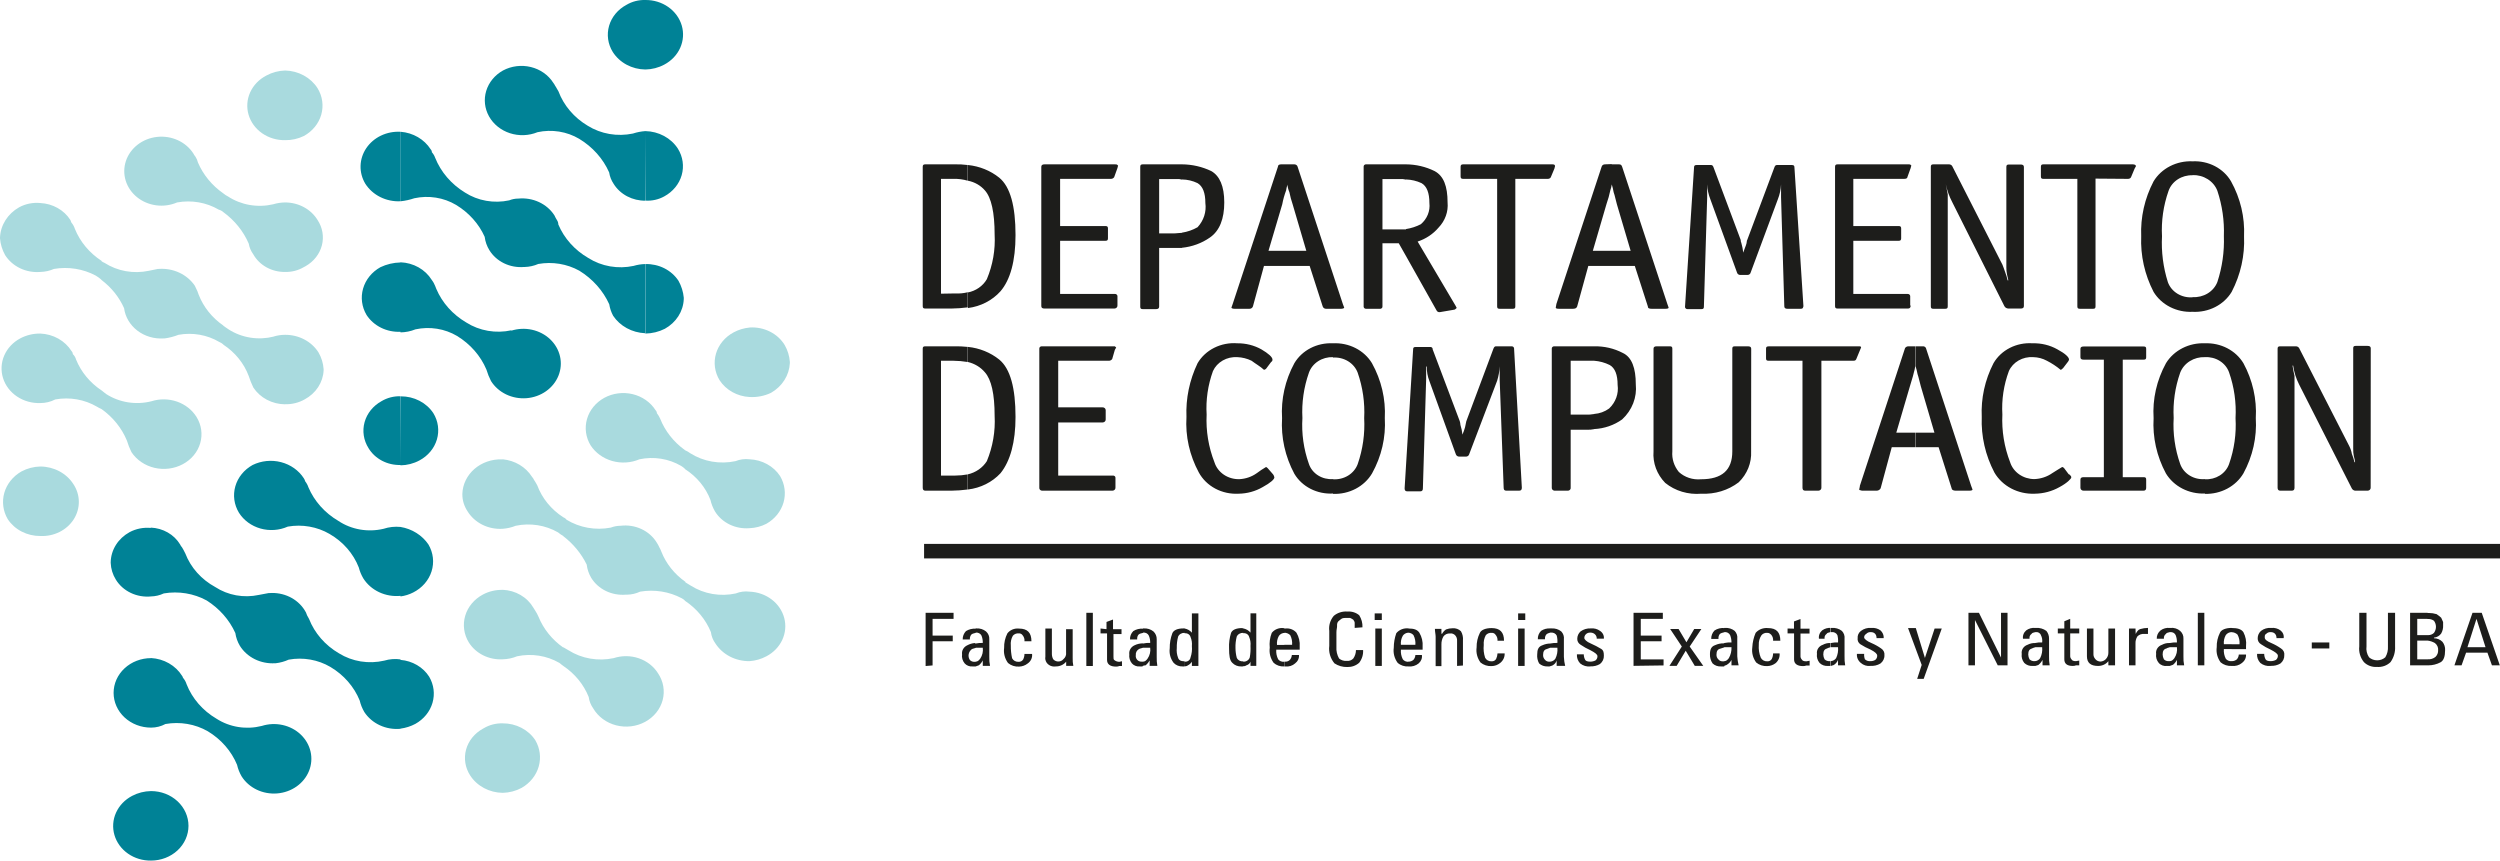 <?xml version="1.0" encoding="UTF-8"?> <svg xmlns="http://www.w3.org/2000/svg" width="520" height="179" viewBox="0 0 520 179" fill="none"><g clip-path="url(#clip0_744_1390)"><path d="M59.316 69.641C60.713 69.635 62.087 69.969 63.302 70.609C64.517 71.249 65.529 72.174 66.239 73.29C66.865 74.368 67.23 75.559 67.312 76.782V77.043C67.254 78.273 66.863 79.469 66.176 80.522C65.489 81.574 64.527 82.45 63.38 83.067C62.16 83.763 60.748 84.115 59.316 84.079V69.641ZM59.316 56.565V42.109C60.686 42.111 62.031 42.45 63.214 43.09C64.397 43.731 65.376 44.652 66.051 45.758C67.094 47.337 67.418 49.236 66.952 51.036C66.486 52.837 65.269 54.392 63.568 55.36L63.21 55.552C62.04 56.25 60.669 56.603 59.279 56.565H59.316ZM59.316 29.155V14.665C60.683 14.699 62.018 15.055 63.196 15.7C64.374 16.344 65.357 17.256 66.051 18.349C67.075 20.02 67.351 21.997 66.82 23.855C66.289 25.713 64.993 27.303 63.21 28.282C62.012 28.873 60.673 29.174 59.316 29.155ZM56.889 70.008C57.672 69.764 58.491 69.641 59.316 69.641V84.097C57.983 84.086 56.675 83.76 55.517 83.149C54.358 82.538 53.386 81.662 52.694 80.605C52.316 79.829 51.995 79.03 51.735 78.213C50.752 75.577 48.903 73.294 46.448 71.684V67.756C46.862 68 47.126 68.262 47.539 68.506C48.894 69.379 50.438 69.966 52.063 70.225C53.688 70.484 55.355 70.41 56.946 70.008H56.889ZM59.316 14.665V29.155C57.591 29.187 55.905 28.682 54.525 27.721C53.145 26.76 52.15 25.398 51.7 23.853C51.251 22.307 51.371 20.666 52.042 19.191C52.713 17.716 53.896 16.491 55.403 15.713C56.592 15.064 57.938 14.703 59.316 14.665ZM59.316 42.075V56.565C57.956 56.586 56.617 56.256 55.448 55.612C54.279 54.967 53.325 54.034 52.694 52.916C52.201 52.239 51.874 51.471 51.735 50.664C50.622 48.089 48.799 45.831 46.448 44.117V40.224C46.736 40.472 47.059 40.684 47.408 40.852C48.755 41.739 50.294 42.345 51.917 42.628C53.541 42.911 55.212 42.865 56.814 42.493C57.621 42.245 58.466 42.115 59.316 42.109V42.075ZM46.448 71.649C46.215 71.436 45.94 71.264 45.639 71.143C43.114 69.641 40.06 69.103 37.117 69.641C36.202 70.002 35.241 70.254 34.258 70.392H34.07C32.087 70.527 30.125 69.95 28.588 68.78C27.05 67.611 26.056 65.938 25.811 64.107C24.79 61.802 23.159 59.772 21.07 58.206V54.295C21.273 54.456 21.501 54.585 21.747 54.679C23.076 55.533 24.582 56.121 26.17 56.403C27.757 56.686 29.391 56.658 30.966 56.321L32.847 55.936H32.997C34.476 55.826 35.958 56.093 37.285 56.708C38.611 57.324 39.731 58.264 40.522 59.428C40.654 59.795 40.917 60.179 41.049 60.545C41.126 60.807 41.22 61.063 41.331 61.314C42.327 63.872 44.114 66.1 46.467 67.721V71.649H46.448ZM46.448 40.224V44.117C46.184 43.88 45.861 43.706 45.508 43.611C42.931 42.098 39.827 41.561 36.835 42.109C35.479 42.694 33.969 42.901 32.488 42.706C31.007 42.51 29.619 41.92 28.493 41.007C27.366 40.094 26.549 38.898 26.14 37.563C25.731 36.228 25.749 34.811 26.19 33.485C26.631 32.159 27.477 30.98 28.626 30.091C29.775 29.202 31.177 28.642 32.662 28.477C34.147 28.313 35.651 28.551 36.993 29.165C38.335 29.778 39.456 30.739 40.221 31.931C40.33 32.156 40.469 32.367 40.635 32.56C40.89 32.948 41.075 33.373 41.181 33.817C42.269 36.361 44.091 38.578 46.448 40.224ZM21.127 85.092V81.199C21.39 81.46 21.804 81.705 22.067 81.949C23.42 82.825 24.964 83.415 26.589 83.677C28.214 83.939 29.881 83.868 31.474 83.468C33.206 82.913 35.093 82.935 36.809 83.53C38.526 84.126 39.965 85.259 40.88 86.733C41.903 88.384 42.178 90.344 41.645 92.184C41.113 94.023 39.816 95.591 38.039 96.544C36.255 97.505 34.136 97.78 32.135 97.311C30.135 96.841 28.412 95.664 27.335 94.03C26.954 93.257 26.64 92.457 26.394 91.639C25.323 89.047 23.5 86.781 21.127 85.092ZM21.127 58.206C20.749 57.876 20.34 57.578 19.904 57.316C17.28 55.919 14.207 55.43 11.231 55.936C10.342 56.327 9.374 56.541 8.39 56.565V42.232C9.657 42.295 10.888 42.646 11.974 43.255C13.06 43.864 13.968 44.712 14.617 45.723C14.768 45.968 14.768 46.23 14.9 46.352C15.206 46.729 15.436 47.155 15.577 47.609C16.664 50.293 18.598 52.611 21.127 54.26V58.206ZM21.127 81.199V85.092C20.797 84.957 20.482 84.793 20.186 84.603C17.604 83.085 14.494 82.542 11.495 83.084C10.542 83.582 9.465 83.841 8.372 83.835V69.379C9.699 69.432 10.992 69.794 12.129 70.431C13.267 71.069 14.213 71.962 14.881 73.028C15.049 73.2 15.143 73.424 15.144 73.657C15.48 73.969 15.714 74.362 15.821 74.791C16.866 77.363 18.705 79.592 21.108 81.199H21.127ZM8.39 111.489V97.033C9.777 97.041 11.137 97.382 12.34 98.021C13.543 98.66 14.548 99.577 15.257 100.682C15.989 101.781 16.383 103.044 16.398 104.335C16.412 105.626 16.046 106.897 15.339 108.009C14.633 109.122 13.612 110.034 12.387 110.647C11.162 111.26 9.78 111.551 8.39 111.489ZM8.39 56.565C6.94 56.683 5.483 56.418 4.188 55.8C2.893 55.182 1.813 54.237 1.072 53.073C0.464 51.989 0.099 50.801 0 49.582V49.407C0.053 48.137 0.443 46.899 1.135 45.802C1.828 44.706 2.801 43.785 3.969 43.122C5.315 42.39 6.877 42.078 8.428 42.232V56.565H8.39ZM8.39 69.379V83.835C6.657 83.897 4.951 83.418 3.544 82.476C2.138 81.534 1.111 80.182 0.629 78.636C0.146 77.089 0.235 75.438 0.882 73.944C1.528 72.45 2.694 71.199 4.195 70.392C5.471 69.712 6.92 69.362 8.39 69.379ZM8.39 97.033V111.489C7.033 111.497 5.697 111.18 4.51 110.568C3.323 109.957 2.327 109.071 1.618 107.997C0.627 106.319 0.37 104.352 0.899 102.503C1.427 100.654 2.702 99.065 4.459 98.063C5.656 97.42 7.008 97.066 8.39 97.033Z" fill="#A9DADE"></path><path d="M142.223 61.977V62.221C142.173 63.471 141.787 64.69 141.1 65.766C140.414 66.842 139.448 67.742 138.291 68.384C137.044 69.018 135.649 69.36 134.228 69.379V54.924C135.609 54.887 136.975 55.191 138.188 55.804C139.401 56.418 140.417 57.319 141.132 58.416C141.738 59.502 142.108 60.688 142.223 61.907V61.977ZM134.228 41.725V27.27C135.597 27.296 136.937 27.645 138.122 28.283C139.306 28.921 140.297 29.828 141 30.919C142.039 32.586 142.324 34.568 141.792 36.43C141.259 38.292 139.953 39.882 138.16 40.852C136.977 41.511 135.604 41.816 134.228 41.725ZM134.228 14.456V1.61985e-05C135.946 -0.02 137.623 0.491 138.994 1.452C140.366 2.412 141.355 3.769 141.805 5.308C142.255 6.847 142.141 8.481 141.481 9.954C140.822 11.427 139.653 12.654 138.16 13.443C136.964 14.087 135.61 14.435 134.228 14.456ZM106.329 68.786C107.724 68.34 109.226 68.272 110.662 68.588C112.097 68.905 113.406 69.593 114.436 70.573C115.467 71.553 116.176 72.784 116.482 74.123C116.787 75.463 116.676 76.855 116.162 78.138C115.649 79.422 114.752 80.543 113.578 81.372C112.404 82.201 111.001 82.704 109.531 82.822C108.061 82.939 106.585 82.667 105.276 82.037C103.966 81.406 102.877 80.444 102.133 79.261C101.739 78.491 101.418 77.691 101.174 76.869C99.966 74.014 97.837 71.575 95.079 69.886C93.806 69.129 92.383 68.616 90.893 68.379C89.403 68.143 87.878 68.186 86.406 68.506C85.427 68.906 84.372 69.12 83.302 69.135V54.557C84.628 54.608 85.918 54.969 87.053 55.607C88.188 56.245 89.13 57.139 89.792 58.206C89.943 58.45 90.075 58.573 90.206 58.834C90.419 59.242 90.601 59.661 90.752 60.092C91.977 62.973 94.158 65.418 96.979 67.075C98.338 67.939 99.877 68.53 101.497 68.81C103.117 69.089 104.782 69.052 106.385 68.698L106.329 68.786ZM134.228 1.61985e-05V14.456C132.856 14.439 131.512 14.095 130.326 13.456C129.139 12.816 128.151 11.904 127.455 10.807C126.433 9.158 126.159 7.201 126.691 5.364C127.224 3.528 128.521 1.962 130.296 1.013C131.467 0.315 132.837 -0.038 134.228 1.61985e-05ZM134.228 27.27C133.348 27.332 132.482 27.503 131.651 27.776C130.046 28.115 128.384 28.146 126.766 27.867C125.149 27.588 123.61 27.004 122.244 26.153C119.403 24.463 117.256 21.936 116.149 18.977C115.886 18.611 115.754 18.227 115.472 17.842C115.363 17.621 115.23 17.411 115.077 17.214C114.048 15.594 112.372 14.417 110.413 13.94C108.453 13.462 106.37 13.723 104.617 14.665C102.917 15.616 101.671 17.133 101.133 18.906C100.595 20.679 100.805 22.576 101.72 24.211C102.636 25.846 104.188 27.095 106.061 27.706C107.934 28.316 109.987 28.241 111.803 27.497C113.275 27.176 114.8 27.133 116.29 27.37C117.78 27.607 119.203 28.119 120.476 28.876C123.266 30.565 125.437 33 126.703 35.859C126.834 36.709 127.154 37.523 127.643 38.251C128.314 39.33 129.284 40.222 130.451 40.836C131.619 41.45 132.942 41.763 134.284 41.743L134.228 27.27ZM134.228 54.924C133.397 54.938 132.572 55.067 131.782 55.308C130.177 55.653 128.513 55.685 126.894 55.403C125.274 55.12 123.736 54.529 122.376 53.667C119.537 52.025 117.346 49.576 116.13 46.684C116.127 46.376 116.036 46.075 115.867 45.811C115.659 45.486 115.476 45.147 115.321 44.798C114.557 43.61 113.442 42.65 112.109 42.031C110.775 41.412 109.279 41.161 107.796 41.306C107.148 41.307 106.508 41.431 105.915 41.673C104.344 42.013 102.714 42.045 101.13 41.765C99.546 41.486 98.042 40.901 96.716 40.049C93.868 38.309 91.692 35.771 90.507 32.804C90.36 32.39 90.13 32.005 89.83 31.669C89.829 31.437 89.735 31.213 89.567 31.041C88.915 30.019 88.01 29.157 86.927 28.525C85.844 27.893 84.614 27.511 83.34 27.41V41.865C84.31 41.761 85.264 41.55 86.18 41.236C87.652 40.916 89.178 40.873 90.668 41.11C92.157 41.346 93.581 41.859 94.853 42.616C97.519 44.223 99.598 46.542 100.817 49.267C100.933 50.245 101.266 51.191 101.795 52.043C102.508 53.202 103.564 54.146 104.838 54.765C106.111 55.383 107.549 55.651 108.981 55.535H109.113C110.097 55.511 111.064 55.297 111.954 54.906C114.889 54.386 117.928 54.883 120.495 56.303C123.264 58.013 125.43 60.441 126.722 63.286C126.856 64.118 127.129 64.925 127.531 65.678C128.237 66.738 129.211 67.622 130.368 68.255C131.525 68.888 132.83 69.249 134.171 69.309V54.924H134.228ZM83.302 151.59V137.257C84.524 137.357 85.702 137.726 86.739 138.334C87.776 138.941 88.642 139.769 89.266 140.749C90.243 142.411 90.491 144.359 89.958 146.187C89.425 148.015 88.153 149.582 86.406 150.56C85.449 151.072 84.395 151.41 83.302 151.556V151.59ZM83.302 124.059V109.603C84.492 109.802 85.623 110.229 86.624 110.858C87.625 111.486 88.474 112.302 89.115 113.252C89.615 114.101 89.929 115.033 90.04 115.995C90.15 116.957 90.055 117.93 89.76 118.858C89.464 119.785 88.975 120.65 88.318 121.402C87.662 122.153 86.853 122.778 85.936 123.238C85.118 123.656 84.226 123.934 83.302 124.059ZM83.302 96.789C84.684 96.769 86.038 96.42 87.234 95.776C89.023 94.825 90.332 93.254 90.876 91.409C91.419 89.563 91.151 87.593 90.131 85.93C89.422 84.856 88.425 83.97 87.239 83.359C86.052 82.747 84.716 82.43 83.359 82.438L83.302 96.789ZM83.302 69.013C81.896 69.075 80.498 68.783 79.257 68.168C78.015 67.554 76.975 66.639 76.247 65.521C75.249 63.843 74.989 61.872 75.522 60.02C76.055 58.168 77.34 56.58 79.107 55.587C80.405 54.963 81.84 54.622 83.302 54.592V69.013ZM83.302 27.41V41.865C81.84 41.934 80.385 41.63 79.095 40.987C77.805 40.344 76.73 39.386 75.984 38.216C75.3 37.076 74.96 35.787 74.997 34.483C75.035 33.179 75.449 31.908 76.197 30.803C76.945 29.699 77.999 28.801 79.249 28.204C80.499 27.607 81.899 27.333 83.302 27.41ZM83.302 82.333V96.719C81.957 96.754 80.627 96.448 79.457 95.832C78.286 95.217 77.32 94.316 76.661 93.227C75.623 91.595 75.326 89.647 75.833 87.811C76.341 85.974 77.613 84.4 79.37 83.433C80.541 82.736 81.911 82.383 83.302 82.421V82.333ZM83.302 109.603C82.113 109.486 80.911 109.617 79.784 109.987C78.182 110.37 76.51 110.421 74.884 110.138C73.259 109.854 71.72 109.243 70.378 108.346C67.557 106.69 65.376 104.244 64.151 101.363C64.002 100.912 63.773 100.487 63.474 100.106C63.419 99.883 63.324 99.67 63.191 99.477C62.134 97.84 60.441 96.641 58.46 96.128C56.479 95.615 54.361 95.826 52.543 96.719C50.769 97.705 49.479 99.295 48.948 101.15C48.418 103.006 48.688 104.98 49.703 106.653C50.698 108.228 52.295 109.398 54.177 109.932C56.058 110.465 58.087 110.323 59.861 109.533C62.855 109.01 65.952 109.552 68.534 111.052C71.355 112.677 73.502 115.138 74.629 118.036C74.831 118.828 75.147 119.592 75.57 120.305C76.346 121.536 77.489 122.533 78.86 123.177C80.231 123.821 81.773 124.085 83.302 123.937V109.603ZM83.302 137.257V151.59C81.82 151.727 80.327 151.472 78.996 150.854C77.664 150.236 76.548 149.281 75.777 148.099C75.336 147.348 75.013 146.543 74.817 145.707C73.65 142.831 71.512 140.381 68.722 138.724C66.147 137.207 63.043 136.663 60.05 137.205C59.198 137.594 58.282 137.847 57.341 137.956H57.209C55.746 138.044 54.285 137.75 52.992 137.109C51.699 136.467 50.624 135.503 49.891 134.324C49.402 133.502 49.083 132.602 48.95 131.671C47.708 128.926 45.637 126.574 42.987 124.897C40.301 123.429 37.135 122.908 34.069 123.43C33.23 123.828 32.303 124.043 31.36 124.059V109.743C32.612 109.796 33.829 110.145 34.895 110.756C35.962 111.367 36.843 112.22 37.456 113.235C37.557 113.463 37.697 113.675 37.87 113.863C38.133 114.247 38.265 114.614 38.547 115.12C39.673 118.055 41.878 120.527 44.774 122.103C46.075 122.955 47.556 123.541 49.118 123.824C50.681 124.107 52.291 124.08 53.842 123.744L55.873 123.36H56.024C57.47 123.252 58.921 123.521 60.211 124.138C61.501 124.755 62.579 125.695 63.323 126.852C63.569 127.201 63.753 127.584 63.869 127.987L64.282 128.738C65.442 131.7 67.633 134.219 70.509 135.895C71.877 136.743 73.42 137.316 75.04 137.578C76.659 137.839 78.32 137.784 79.916 137.414C81.007 137.084 82.167 136.995 83.302 137.152V137.257ZM31.417 179V164.545C33.482 164.545 35.463 165.306 36.924 166.661C38.385 168.017 39.205 169.855 39.205 171.772C39.205 173.689 38.385 175.528 36.924 176.883C35.463 178.239 33.482 179 31.417 179ZM31.417 151.346C32.468 151.346 33.5 151.087 34.408 150.595C37.442 150.057 40.583 150.593 43.212 152.097C45.989 153.768 48.122 156.213 49.308 159.08C49.497 159.915 49.813 160.72 50.248 161.472C50.991 162.655 52.081 163.617 53.391 164.248C54.7 164.878 56.176 165.15 57.646 165.033C59.115 164.915 60.519 164.413 61.693 163.583C62.867 162.754 63.763 161.633 64.277 160.35C64.791 159.066 64.902 157.674 64.596 156.335C64.291 154.995 63.581 153.764 62.551 152.784C61.521 151.804 60.212 151.116 58.776 150.8C57.341 150.483 55.839 150.552 54.444 150.997C52.853 151.399 51.186 151.474 49.561 151.214C47.936 150.955 46.392 150.368 45.037 149.495C42.164 147.808 39.975 145.285 38.81 142.32C38.669 141.866 38.44 141.44 38.133 141.063C38.001 140.941 38.001 140.697 37.87 140.574C37.207 139.511 36.271 138.616 35.145 137.97C34.019 137.324 32.738 136.948 31.417 136.873V151.346ZM31.417 109.743V124.059C29.963 124.199 28.497 123.943 27.198 123.323C25.898 122.703 24.822 121.746 24.099 120.567C23.437 119.503 23.069 118.303 23.026 117.075V116.953C23.049 115.684 23.422 114.441 24.111 113.343C24.799 112.246 25.78 111.331 26.958 110.686C28.308 109.966 29.869 109.661 31.417 109.813V109.743ZM31.417 136.891V151.346C30.394 151.346 29.381 151.159 28.436 150.796C27.491 150.433 26.633 149.9 25.91 149.229C25.186 148.558 24.613 147.761 24.221 146.884C23.83 146.007 23.628 145.067 23.628 144.118C23.628 143.169 23.83 142.229 24.221 141.352C24.613 140.475 25.186 139.679 25.91 139.008C26.633 138.336 27.491 137.804 28.436 137.441C29.381 137.078 30.394 136.891 31.417 136.891ZM31.417 164.545V179C29.692 179.027 28.007 178.52 26.629 177.558C25.25 176.596 24.256 175.235 23.805 173.69C23.354 172.145 23.471 170.505 24.137 169.029C24.804 167.552 25.982 166.325 27.485 165.54C28.686 164.909 30.037 164.567 31.417 164.545Z" fill="#008296"></path><path d="M155.9 123.064C157.584 123.126 159.199 123.695 160.503 124.686C161.807 125.676 162.727 127.034 163.124 128.553C163.522 130.073 163.375 131.671 162.707 133.106C162.038 134.541 160.883 135.735 159.418 136.506C158.342 137.085 157.14 137.431 155.9 137.519V123.064ZM164.29 75.298V75.542C164.226 76.787 163.836 77.998 163.154 79.072C162.472 80.146 161.519 81.049 160.377 81.705C158.997 82.366 157.45 82.667 155.9 82.578V68.122C157.367 68.025 158.833 68.317 160.129 68.963C161.424 69.609 162.495 70.582 163.218 71.771C163.835 72.852 164.201 74.042 164.29 75.263V75.298ZM155.9 109.865V95.532C157.188 95.583 158.442 95.928 159.551 96.537C160.661 97.147 161.591 98.001 162.259 99.023C163.248 100.699 163.505 102.663 162.976 104.509C162.447 106.355 161.173 107.942 159.418 108.94C158.339 109.499 157.134 109.816 155.9 109.865ZM153.059 123.43C153.951 123.066 154.935 122.939 155.9 123.064V137.519C154.481 137.536 153.081 137.208 151.84 136.568C150.6 135.928 149.561 134.998 148.826 133.87C148.305 133.156 147.976 132.336 147.867 131.479C146.797 128.853 144.911 126.58 142.449 124.949V121.056L143.672 121.807C145.031 122.671 146.57 123.262 148.19 123.542C149.81 123.821 151.475 123.783 153.078 123.43H153.059ZM155.9 68.122V82.578C154.634 82.51 153.405 82.157 152.32 81.548C151.235 80.94 150.326 80.094 149.673 79.086C148.649 77.405 148.381 75.418 148.927 73.554C149.473 71.691 150.789 70.103 152.589 69.135C153.626 68.575 154.781 68.23 155.975 68.122H155.9ZM155.9 95.532V109.865C154.468 109.981 153.03 109.714 151.756 109.095C150.483 108.476 149.427 107.532 148.714 106.373C148.279 105.622 147.962 104.817 147.773 103.982C146.779 101.384 144.93 99.142 142.487 97.575V93.646C142.878 93.812 143.244 94.023 143.578 94.275C144.938 95.137 146.476 95.728 148.095 96.011C149.715 96.293 151.379 96.261 152.984 95.916C153.901 95.546 154.909 95.413 155.9 95.532ZM142.487 124.949C142.296 124.744 142.066 124.572 141.809 124.443C139.185 123.046 136.112 122.557 133.137 123.064C132.297 123.461 131.37 123.676 130.428 123.692H130.164C128.732 123.808 127.294 123.541 126.021 122.922C124.747 122.303 123.691 121.359 122.978 120.2C122.471 119.348 122.152 118.41 122.037 117.442C120.92 115.151 119.253 113.126 117.165 111.524V107.596C117.44 107.698 117.676 107.874 117.842 108.102C119.184 108.924 120.687 109.492 122.265 109.774C123.844 110.055 125.467 110.045 127.041 109.743C127.685 109.494 128.376 109.363 129.073 109.359C130.56 109.179 132.07 109.415 133.411 110.038C134.751 110.66 135.861 111.639 136.598 112.85C136.81 113.167 136.992 113.5 137.144 113.846C137.312 114.129 137.451 114.428 137.558 114.736C138.542 117.233 140.279 119.415 142.562 121.021V124.914L142.487 124.949ZM142.487 93.646V97.54C142.248 97.298 141.976 97.086 141.678 96.911C140.402 96.161 138.979 95.653 137.49 95.417C136.001 95.18 134.477 95.219 133.005 95.532C131.224 96.292 129.204 96.416 127.33 95.882C125.456 95.347 123.86 94.191 122.846 92.634C121.835 90.969 121.566 89.003 122.097 87.156C122.628 85.309 123.916 83.728 125.687 82.752C126.569 82.27 127.544 81.955 128.558 81.823C129.571 81.691 130.603 81.746 131.593 81.984C132.584 82.222 133.514 82.64 134.331 83.212C135.148 83.784 135.835 84.5 136.354 85.319C136.527 85.489 136.628 85.713 136.636 85.947C136.909 86.3 137.136 86.68 137.313 87.082C138.333 89.662 140.112 91.924 142.449 93.611L142.487 93.646ZM117.165 138.514V134.621C117.56 134.883 117.842 135.005 118.237 135.249C119.597 136.112 121.136 136.703 122.755 136.986C124.374 137.268 126.039 137.236 127.643 136.891C129.334 136.336 131.18 136.346 132.863 136.92C134.546 137.493 135.96 138.595 136.862 140.033C137.418 140.855 137.791 141.772 137.958 142.73C138.125 143.689 138.083 144.668 137.834 145.611C137.585 146.554 137.135 147.441 136.509 148.219C135.884 148.997 135.097 149.65 134.194 150.141C133.291 150.631 132.292 150.948 131.254 151.073C130.217 151.197 129.163 151.127 128.156 150.867C127.148 150.606 126.207 150.161 125.389 149.556C124.571 148.952 123.891 148.201 123.392 147.348C122.884 146.635 122.562 145.822 122.451 144.974C121.416 142.383 119.577 140.135 117.165 138.514ZM117.165 111.489C116.774 111.274 116.408 111.023 116.074 110.738C113.448 109.222 110.285 108.726 107.269 109.359C106.41 109.707 105.495 109.919 104.56 109.987V95.532C105.814 95.652 107.019 96.046 108.078 96.68C109.137 97.314 110.02 98.171 110.656 99.181C110.829 99.368 110.968 99.581 111.07 99.809C111.314 100.176 111.54 100.56 111.747 100.944C112.746 103.639 114.644 105.968 117.165 107.596V111.489ZM117.165 134.621V138.514C116.883 138.27 116.619 138.148 116.356 137.886C113.734 136.362 110.567 135.866 107.552 136.506C106.609 136.898 105.592 137.112 104.56 137.135V122.68C105.879 122.735 107.16 123.107 108.277 123.759C109.395 124.41 110.312 125.32 110.938 126.398C111.07 126.643 111.201 126.782 111.333 127.027C111.596 127.427 111.822 127.848 112.01 128.284C113.042 130.828 114.829 133.049 117.165 134.691V134.621ZM104.56 164.911V150.456C105.918 150.447 107.254 150.764 108.441 151.376C109.627 151.988 110.623 152.873 111.333 153.947C112.323 155.625 112.581 157.592 112.052 159.441C111.523 161.29 110.249 162.88 108.492 163.881C107.295 164.525 105.943 164.879 104.56 164.911ZM104.56 109.987C103.094 110.082 101.628 109.79 100.333 109.144C99.038 108.498 97.967 107.526 97.242 106.339C96.543 105.289 96.171 104.081 96.17 102.847V102.707C96.201 101.736 96.439 100.78 96.87 99.894C97.301 99.008 97.915 98.209 98.679 97.544C99.443 96.879 100.341 96.361 101.321 96.019C102.301 95.676 103.344 95.517 104.391 95.549H104.56V109.987ZM104.56 122.68V137.135C103.154 137.213 101.753 136.929 100.51 136.312C99.269 135.696 98.235 134.772 97.524 133.643C97.01 132.809 96.678 131.889 96.547 130.935C96.416 129.981 96.489 129.013 96.761 128.086C97.034 127.158 97.501 126.29 98.135 125.53C98.77 124.77 99.559 124.134 100.459 123.657C101.705 122.992 103.124 122.66 104.56 122.697V122.68ZM104.56 150.456V164.911C103.191 164.893 101.85 164.55 100.664 163.914C99.479 163.279 98.488 162.372 97.788 161.28C97.274 160.481 96.934 159.596 96.79 158.676C96.645 157.755 96.697 156.817 96.943 155.916C97.19 155.014 97.625 154.166 98.225 153.421C98.826 152.676 99.578 152.048 100.44 151.573L100.629 151.468C101.799 150.771 103.17 150.418 104.56 150.456Z" fill="#A9DADE"></path><path d="M456.056 64.858V61.802C457.166 61.867 458.269 61.596 459.198 61.029C460.128 60.462 460.834 59.631 461.211 58.66C462.224 55.567 462.681 52.341 462.565 49.11C462.681 45.92 462.223 42.734 461.211 39.683C460.836 38.701 460.135 37.856 459.208 37.269C458.281 36.682 457.177 36.384 456.056 36.418V33.555C457.676 33.475 459.287 33.823 460.702 34.559C462.117 35.294 463.278 36.387 464.051 37.71C466.012 41.238 466.945 45.18 466.761 49.145C466.941 53.142 466.056 57.117 464.183 60.72C463.381 62.045 462.194 63.136 460.757 63.867C459.321 64.599 457.692 64.942 456.056 64.858ZM456.056 33.555V36.453C454.953 36.419 453.868 36.719 452.965 37.308C452.062 37.897 451.391 38.743 451.052 39.718C449.984 42.757 449.525 45.952 449.697 49.145C449.529 52.369 449.942 55.597 450.92 58.695C451.274 59.676 451.973 60.519 452.904 61.089C453.835 61.658 454.945 61.922 456.056 61.837V64.858C454.424 64.934 452.801 64.588 451.369 63.857C449.937 63.126 448.752 62.04 447.948 60.72C446.086 57.114 445.202 53.141 445.371 49.145C445.202 45.195 446.087 41.267 447.948 37.71C448.753 36.385 449.94 35.295 451.375 34.561C452.811 33.827 454.438 33.479 456.075 33.555H456.056ZM335.241 55.308V52.165H339.173L336.314 42.493C336.05 41.603 335.919 40.748 335.636 39.98C335.543 39.425 335.411 38.877 335.241 38.338V34.183H336.728C337.141 34.183 337.273 34.323 337.405 34.69L346.811 63.234L347.075 63.985C347.075 64.107 346.943 64.229 346.397 64.229H343.557C343.011 64.229 342.748 64.107 342.748 63.723L340.039 55.308H335.241ZM375.068 63.723C375.068 64.107 374.917 64.229 374.522 64.229H371.813C371.399 64.229 371.136 64.107 371.136 63.723L370.459 41.027V38.338C370.413 39.413 370.185 40.473 369.781 41.481L364.138 56.687C364.107 56.832 364.022 56.962 363.898 57.054C363.774 57.147 363.619 57.196 363.46 57.193H361.974C361.816 57.193 361.663 57.142 361.54 57.05C361.417 56.959 361.331 56.83 361.297 56.687L355.766 41.481C355.363 40.473 355.134 39.413 355.089 38.338V41.097L354.411 63.793C354.411 64.177 354.28 64.299 353.866 64.299H351.025C350.958 64.304 350.891 64.296 350.828 64.277C350.764 64.257 350.705 64.227 350.655 64.186C350.604 64.145 350.562 64.096 350.532 64.04C350.502 63.985 350.484 63.924 350.48 63.862L352.361 34.829C352.361 34.463 352.493 34.323 352.906 34.323H355.879C356.161 34.323 356.293 34.463 356.424 34.829L362.068 49.913C362.065 50.129 362.109 50.343 362.2 50.542C362.388 51.2 362.52 51.872 362.595 52.55C362.745 52.183 362.877 51.677 363.141 51.048C363.404 50.42 363.272 50.035 363.423 49.913L369.067 34.829C369.198 34.463 369.33 34.323 369.612 34.323H372.697C373.111 34.323 373.243 34.463 373.243 34.829L375.124 63.862L375.068 63.723ZM397.417 63.548C397.417 63.932 397.267 64.177 396.872 64.177H382.235C381.84 64.177 381.69 64.055 381.69 63.67V34.69C381.69 34.323 381.84 34.183 382.235 34.183H397.003C397.135 34.183 397.417 34.183 397.417 34.323C397.452 34.323 397.486 34.336 397.51 34.359C397.535 34.382 397.549 34.413 397.549 34.445L397.417 34.952L396.74 36.837C396.74 37.081 396.458 37.204 396.063 37.204H385.49V47.015H394.896C395.291 47.015 395.442 47.137 395.442 47.522V49.582C395.442 49.948 395.291 50.088 394.896 50.088H385.49V61.139H396.778C396.844 61.134 396.911 61.142 396.975 61.161C397.039 61.181 397.097 61.211 397.148 61.252C397.199 61.292 397.24 61.342 397.27 61.398C397.3 61.453 397.318 61.514 397.323 61.575V63.548H397.417ZM420.971 63.67C420.971 64.055 420.707 64.177 420.293 64.177H417.735C417.56 64.17 417.391 64.12 417.245 64.031C417.099 63.941 416.982 63.817 416.907 63.67L406.071 42.057C405.444 40.861 404.988 39.593 404.716 38.286C404.867 39.037 404.999 39.788 405.13 40.416V63.723C405.13 64.107 404.999 64.229 404.585 64.229H402.158C401.744 64.229 401.612 64.107 401.612 63.723V34.69C401.612 34.323 401.744 34.183 402.158 34.183H405.394C405.534 34.182 405.672 34.218 405.791 34.286C405.911 34.354 406.008 34.451 406.071 34.567L416.512 55.063C416.644 55.43 416.907 56.059 417.058 56.565C417.279 57.134 417.455 57.718 417.584 58.311H417.735C417.66 57.892 417.565 57.473 417.453 57.054C417.361 56.599 417.317 56.137 417.321 55.675V34.725C417.321 34.358 417.453 34.218 417.866 34.218H420.293C420.707 34.218 420.971 34.358 420.971 34.725V63.67ZM435.87 37.151V63.723C435.87 64.107 435.738 64.229 435.343 64.229H432.634C432.221 64.229 432.089 64.107 432.089 63.723V37.204H425.034C424.639 37.204 424.507 37.081 424.507 36.697V34.69C424.507 34.323 424.639 34.183 425.034 34.183H443.602C443.997 34.183 444.279 34.323 444.279 34.567L443.997 35.074L443.32 36.697C443.289 36.842 443.204 36.972 443.08 37.065C442.957 37.157 442.802 37.206 442.643 37.204L435.87 37.151ZM335.241 34.131V38.408C335.185 38.794 335.091 39.174 334.959 39.543C334.756 40.524 334.486 41.492 334.15 42.441L331.31 52.165H335.241V55.308H330.369L328.055 63.723C327.923 64.107 327.66 64.229 327.114 64.229H324.274C323.728 64.229 323.596 64.107 323.596 63.985L323.728 63.234L333.134 34.69C333.169 34.546 333.254 34.418 333.377 34.326C333.5 34.234 333.654 34.184 333.812 34.183L335.241 34.131ZM292.443 53.178V47.644C293.533 47.476 294.583 47.133 295.547 46.631C296.19 46.076 296.685 45.389 296.992 44.626C297.299 43.862 297.41 43.042 297.315 42.232C297.315 40.102 296.77 38.722 295.678 38.094C294.672 37.624 293.568 37.362 292.443 37.326V34.183C294.517 34.197 296.556 34.676 298.387 35.58C300.269 36.575 301.096 38.722 301.096 42.109C301.183 43.055 301.061 44.008 300.737 44.908C300.414 45.809 299.896 46.638 299.215 47.347C298.091 48.675 296.584 49.68 294.869 50.245L302.733 63.548L302.997 64.055C302.733 64.299 302.601 64.421 302.451 64.421L299.479 64.927C299.338 64.945 299.195 64.918 299.072 64.852C298.95 64.785 298.854 64.683 298.801 64.561L292.443 53.248V53.178ZM315.187 37.204V63.723C315.187 64.107 315.055 64.229 314.642 64.229H311.933C311.537 64.229 311.406 64.107 311.406 63.723V37.204H304.351C303.956 37.204 303.805 37.081 303.805 36.697V34.69C303.805 34.323 303.956 34.183 304.351 34.183H322.919C323.314 34.183 323.446 34.323 323.446 34.567L323.314 35.074L322.637 36.697C322.606 36.842 322.521 36.972 322.397 37.065C322.274 37.157 322.119 37.206 321.96 37.204H315.187ZM292.443 34.183V37.361C292.045 37.258 291.632 37.217 291.22 37.239H287.551V47.714H292.443V53.248L290.938 50.594H287.551V63.723C287.559 63.782 287.554 63.843 287.537 63.901C287.519 63.959 287.489 64.013 287.449 64.06C287.409 64.107 287.359 64.146 287.302 64.175C287.245 64.204 287.183 64.223 287.119 64.229H284.165C284.101 64.234 284.036 64.227 283.975 64.208C283.914 64.19 283.857 64.16 283.808 64.121C283.759 64.082 283.719 64.035 283.69 63.981C283.661 63.928 283.643 63.87 283.638 63.81V34.69C283.63 34.63 283.635 34.569 283.653 34.512C283.671 34.454 283.7 34.4 283.741 34.353C283.781 34.306 283.831 34.266 283.888 34.237C283.944 34.208 284.007 34.19 284.071 34.183H292.443ZM267.779 55.308V52.165H271.711L268.87 42.493C268.587 41.67 268.361 40.83 268.193 39.98C267.963 39.456 267.823 38.902 267.779 38.338V34.183H269.228C269.386 34.184 269.539 34.234 269.662 34.326C269.785 34.418 269.871 34.546 269.905 34.69L279.311 63.234L279.594 63.985C279.594 64.107 279.311 64.229 278.916 64.229H275.925C275.747 64.251 275.566 64.212 275.417 64.119C275.268 64.025 275.161 63.885 275.116 63.723L272.407 55.308H267.779ZM267.779 34.183V38.461C267.654 38.831 267.566 39.21 267.516 39.595C267.163 40.54 266.892 41.509 266.707 42.493L263.847 52.165H267.779V55.308H262.907L260.612 63.723C260.563 63.886 260.453 64.027 260.3 64.12C260.148 64.213 259.965 64.252 259.784 64.229H256.812C256.398 64.229 256.134 64.107 256.134 63.985L256.398 63.234L265.804 34.69C265.804 34.323 266.086 34.183 266.481 34.183H267.779ZM245.844 51.537V48.394C246.999 48.219 248.105 47.833 249.098 47.26C249.73 46.572 250.2 45.77 250.479 44.904C250.757 44.038 250.838 43.128 250.716 42.232C250.716 40.102 250.171 38.74 249.098 38.094C248.093 37.605 246.978 37.342 245.844 37.326V34.183C247.966 34.196 250.054 34.675 251.939 35.58C253.689 36.575 254.648 38.722 254.648 42.109C254.648 45.496 253.689 48.01 251.657 49.407C249.963 50.592 247.953 51.328 245.844 51.537ZM201.277 60.842C202.12 60.678 202.914 60.345 203.603 59.865C204.292 59.386 204.859 58.772 205.265 58.066C206.503 55.111 207.055 51.946 206.883 48.779C206.883 44.239 206.206 41.097 204.851 39.595C203.964 38.569 202.721 37.859 201.333 37.588V34.323C203.741 34.569 206.011 35.488 207.842 36.959C210.137 38.845 211.229 42.86 211.229 48.901C211.229 54.295 210.137 58.206 208.106 60.58C206.398 62.489 203.982 63.735 201.333 64.072V60.929L201.277 60.842ZM245.844 34.183V37.361C245.45 37.242 245.033 37.2 244.621 37.239H241.103V48.551H244.075C244.753 48.551 245.298 48.429 245.844 48.429V51.572H241.103V63.793C241.103 64.177 240.821 64.299 240.426 64.299H237.717C237.303 64.299 237.171 64.177 237.171 63.793V34.69C237.171 34.323 237.303 34.183 237.717 34.183H245.844ZM232.43 63.548C232.435 63.626 232.424 63.704 232.396 63.778C232.369 63.852 232.326 63.92 232.27 63.978C232.214 64.037 232.146 64.084 232.07 64.118C231.995 64.153 231.912 64.172 231.828 64.177H217.267C216.854 64.177 216.59 64.055 216.59 63.67V34.69C216.59 34.323 216.854 34.183 217.267 34.183H231.885C232.167 34.183 232.299 34.183 232.43 34.323L232.562 34.445L232.43 34.952L231.753 36.837C231.686 36.949 231.588 37.042 231.468 37.106C231.349 37.171 231.214 37.204 231.076 37.204H220.503V47.015H229.909C230.323 47.015 230.455 47.137 230.455 47.522V49.582C230.455 49.948 230.323 50.088 229.909 50.088H220.503V61.139H231.885C231.952 61.134 232.019 61.142 232.082 61.161C232.146 61.181 232.205 61.211 232.255 61.252C232.306 61.292 232.348 61.342 232.378 61.398C232.408 61.453 232.426 61.514 232.43 61.575V63.548ZM198.699 61.034C199.567 61.084 200.438 61.001 201.277 60.79V63.932C200.155 64.083 199.024 64.165 197.89 64.177H192.472C192.058 64.177 191.927 64.055 191.927 63.67V34.69C191.927 34.323 192.058 34.183 192.472 34.183H198.436C199.385 34.151 200.336 34.198 201.277 34.323V37.588C200.317 37.303 199.311 37.173 198.304 37.204H195.727V61.087L198.699 61.034Z" fill="#1D1D1B"></path><path d="M515.109 135.756V134.621H516.99L515.109 128.72V127.463H516.2L519.962 138.392H518.325L517.385 135.756H515.109ZM515.109 127.463V128.72L513.227 134.621H515.109V135.756H512.945L512.004 138.392H510.518L514.281 127.463H515.109ZM504.95 138.392V137.135C505.245 137.158 505.543 137.125 505.824 137.038C506.106 136.951 506.365 136.812 506.586 136.629C506.771 136.444 506.915 136.227 507.008 135.99C507.102 135.753 507.144 135.501 507.132 135.249C507.159 134.967 507.111 134.683 506.993 134.421C506.875 134.159 506.691 133.928 506.455 133.748C505.996 133.485 505.484 133.312 504.95 133.242V132.107H505.1C505.319 132.106 505.535 132.063 505.735 131.982C505.936 131.901 506.117 131.783 506.267 131.636C506.536 131.264 506.68 130.826 506.68 130.379C506.68 129.931 506.536 129.493 506.267 129.122C505.883 128.841 505.398 128.71 504.912 128.755V127.498H505.194C505.744 127.501 506.29 127.584 506.812 127.742C507.153 127.968 507.474 128.219 507.772 128.493C507.884 128.797 508.016 129.094 508.167 129.384V130.012C508.207 130.616 508.071 131.22 507.772 131.758C507.606 131.998 507.385 132.201 507.125 132.352C506.865 132.503 506.572 132.598 506.267 132.631V132.753C506.601 132.759 506.93 132.829 507.235 132.958C507.539 133.087 507.811 133.273 508.035 133.504C508.428 134.01 508.621 134.627 508.581 135.249C508.581 136.506 508.298 137.397 507.621 137.763C506.843 138.18 505.96 138.397 505.063 138.392H504.95ZM504.95 127.463V128.72H502.786V132.107H504.95V133.242H502.786V137.135H504.95V138.392H501.3V127.463H504.95ZM464.183 138.514V137.519C464.383 137.526 464.583 137.495 464.77 137.429C464.957 137.363 465.129 137.263 465.274 137.135C465.514 136.849 465.652 136.502 465.669 136.14H467.174C467.195 136.471 467.13 136.802 466.987 137.105C466.843 137.409 466.623 137.676 466.346 137.886C466.055 138.127 465.711 138.308 465.338 138.417C464.964 138.525 464.571 138.558 464.183 138.514ZM464.183 135.023V134.01H465.819C465.881 133.318 465.738 132.624 465.406 132.002C465.086 131.69 464.647 131.508 464.183 131.496V130.623C465.406 130.623 466.214 130.867 466.628 131.496C467.098 132.396 467.287 133.4 467.174 134.394V135.023H464.183ZM472.31 138.514C471.922 138.558 471.528 138.525 471.155 138.417C470.782 138.308 470.438 138.127 470.146 137.886C469.905 137.628 469.721 137.329 469.604 137.006C469.488 136.682 469.442 136.34 469.469 136H470.955C470.954 136.394 471.051 136.782 471.237 137.135C471.369 137.397 471.764 137.519 472.31 137.519C472.692 137.52 473.067 137.429 473.401 137.257C473.532 137.147 473.635 137.012 473.703 136.861C473.771 136.711 473.803 136.548 473.796 136.384C473.796 136 473.269 135.634 472.31 135.127C471.595 134.81 470.915 134.43 470.278 133.992C470.055 133.857 469.876 133.67 469.757 133.449C469.638 133.228 469.584 132.982 469.601 132.735C469.603 132.172 469.847 131.632 470.278 131.234C470.575 131.001 470.92 130.825 471.291 130.717C471.663 130.609 472.054 130.571 472.441 130.606C473.116 130.54 473.791 130.722 474.323 131.112C474.579 131.304 474.776 131.555 474.895 131.84C475.014 132.125 475.05 132.434 475 132.735H473.514C473.514 131.985 473.1 131.479 472.291 131.479C472.113 131.469 471.934 131.499 471.771 131.565C471.607 131.632 471.463 131.734 471.35 131.863C471.068 131.985 471.068 132.229 471.068 132.613C471.068 132.997 471.482 133.364 472.423 133.748C473.143 134.056 473.824 134.437 474.454 134.883C474.695 135.031 474.886 135.239 475.006 135.482C475.126 135.726 475.169 135.996 475.132 136.262C475.149 136.591 475.085 136.919 474.945 137.222C474.804 137.524 474.592 137.793 474.323 138.008C473.719 138.368 473.007 138.539 472.291 138.497L472.31 138.514ZM480.851 133.626H484.5V134.883H480.851V133.626ZM490.727 127.463H492.232V134.446C492.124 135.237 492.31 136.037 492.759 136.716C493.215 137.121 493.821 137.348 494.452 137.348C495.083 137.348 495.69 137.121 496.145 136.716C496.557 136.023 496.747 135.236 496.691 134.446V127.463H498.177V134.446C498.248 135.6 497.919 136.744 497.237 137.711C496.876 138.067 496.433 138.344 495.941 138.519C495.449 138.694 494.921 138.764 494.396 138.724C493.891 138.754 493.386 138.679 492.917 138.504C492.448 138.329 492.027 138.058 491.687 137.711C490.936 136.774 490.593 135.608 490.727 134.446V127.463ZM464.183 130.606V131.479C463.939 131.481 463.699 131.539 463.485 131.649C463.272 131.759 463.091 131.916 462.96 132.107C462.634 132.687 462.497 133.342 462.565 133.992H464.183V135.005H462.565C462.505 135.695 462.642 136.387 462.96 137.013C463.096 137.191 463.282 137.332 463.497 137.421C463.712 137.51 463.949 137.544 464.183 137.519V138.514C463.765 138.539 463.347 138.485 462.953 138.356C462.558 138.227 462.196 138.026 461.888 137.763C461.213 136.843 460.926 135.725 461.079 134.621C461.047 133.579 461.279 132.545 461.756 131.601C462.019 130.972 462.998 130.606 464.183 130.606ZM451.315 138.514V137.519C451.729 137.519 451.992 137.257 452.274 136.891C452.724 136.212 452.91 135.411 452.801 134.621H451.315V133.748C451.802 133.646 452.302 133.605 452.801 133.626C452.818 133.109 452.728 132.593 452.538 132.107C452.451 131.909 452.298 131.741 452.102 131.628C451.906 131.515 451.677 131.463 451.447 131.479H451.315V130.606H451.447C451.814 130.566 452.187 130.601 452.538 130.71C452.889 130.818 453.21 130.997 453.478 131.234C453.711 131.443 453.892 131.697 454.009 131.977C454.126 132.257 454.176 132.558 454.156 132.858V136.506C454.131 137.138 454.181 137.771 454.306 138.392H452.801V137.257C452.61 137.643 452.334 137.988 451.992 138.27C451.71 138.392 451.597 138.392 451.315 138.514ZM458.501 138.392H457.147V127.463H458.501V138.392ZM451.315 130.606V131.479C450.92 131.601 450.638 131.601 450.506 131.863C450.365 131.965 450.253 132.099 450.181 132.251C450.109 132.403 450.078 132.57 450.092 132.735V132.858H448.606C448.589 132.529 448.653 132.201 448.793 131.898C448.933 131.595 449.146 131.327 449.415 131.112C449.947 130.722 450.622 130.54 451.296 130.606H451.315ZM451.315 133.748V134.621C451.052 134.743 450.769 134.743 450.638 134.883C450.092 135.005 449.829 135.372 449.829 136.14C449.84 136.485 449.93 136.824 450.092 137.135C450.21 137.263 450.357 137.364 450.524 137.43C450.69 137.497 450.871 137.527 451.051 137.519H451.315V138.514H450.769C450.444 138.561 450.111 138.527 449.804 138.417C449.497 138.306 449.227 138.123 449.02 137.886C448.799 137.621 448.637 137.317 448.543 136.994C448.45 136.67 448.426 136.332 448.474 136C448.414 135.603 448.503 135.199 448.725 134.856C448.948 134.513 449.291 134.251 449.697 134.115C450.186 133.847 450.748 133.72 451.315 133.748ZM423.284 138.514V137.519C423.504 137.501 423.715 137.434 423.902 137.325C424.088 137.215 424.244 137.067 424.356 136.891C424.708 136.181 424.851 135.398 424.77 134.621H423.284V133.748C423.77 133.638 424.271 133.596 424.77 133.626C424.845 133.107 424.753 132.578 424.507 132.107C424.437 131.898 424.289 131.719 424.088 131.603C423.887 131.488 423.649 131.444 423.416 131.479H423.284V130.606H423.491C424.272 130.554 425.044 130.779 425.654 131.234C426.027 131.703 426.219 132.275 426.2 132.858V136.506C426.178 137.137 426.222 137.769 426.332 138.392H424.846V137.257C424.648 137.639 424.373 137.983 424.037 138.27C423.905 138.392 423.623 138.392 423.359 138.514H423.284ZM429.379 130.728V129.226L430.602 128.72V130.728H432.483V131.74H430.602V136.384C430.581 136.657 430.676 136.926 430.866 137.135C430.997 137.397 431.279 137.519 431.806 137.519L432.483 137.397V138.392H431.806C431.595 138.484 431.362 138.526 431.129 138.514C429.925 138.514 429.379 138.025 429.379 137.135V131.74H428.025V130.728H429.379ZM438.579 130.728H439.933V138.392H438.541V137.519C438.294 137.835 437.968 138.091 437.592 138.264C437.215 138.438 436.798 138.523 436.378 138.514C434.891 138.514 434.083 137.886 434.083 136.506V130.728H435.437V135.965C435.403 136.377 435.545 136.785 435.832 137.1C435.96 137.257 436.124 137.384 436.314 137.472C436.503 137.56 436.712 137.606 436.923 137.606C437.343 137.573 437.733 137.392 438.014 137.1C438.372 136.719 438.561 136.226 438.541 135.721V130.728H438.579ZM444.222 131.863C444.486 131.356 444.749 130.972 445.163 130.85C445.686 130.691 446.231 130.609 446.781 130.606V131.863H446.066C445.793 131.828 445.514 131.856 445.255 131.945C444.996 132.033 444.764 132.178 444.58 132.369C444.292 132.822 444.154 133.345 444.185 133.87V138.392H442.83V130.728H444.185L444.222 131.863ZM423.359 130.606V131.479C422.945 131.601 422.682 131.601 422.55 131.863C422.405 131.962 422.291 132.095 422.218 132.248C422.146 132.401 422.118 132.569 422.136 132.735V132.858H420.782C420.734 132.538 420.77 132.211 420.888 131.907C421.006 131.603 421.202 131.33 421.459 131.112C421.991 130.722 422.666 130.54 423.34 130.606H423.359ZM423.359 133.748V134.621C423.077 134.743 422.814 134.743 422.682 134.883C422.137 135.005 421.873 135.372 421.873 136.14C421.885 136.485 421.974 136.824 422.136 137.135C422.274 137.273 422.444 137.379 422.634 137.445C422.823 137.512 423.026 137.537 423.228 137.519H423.359V138.514H422.814C422.487 138.541 422.158 138.498 421.852 138.389C421.545 138.28 421.269 138.108 421.045 137.886C420.613 137.344 420.424 136.668 420.519 136C420.457 135.606 420.543 135.203 420.762 134.86C420.981 134.517 421.32 134.254 421.723 134.115C422.221 133.855 422.788 133.728 423.359 133.748ZM380.824 138.514V137.519C381.045 137.498 381.259 137.43 381.448 137.321C381.637 137.213 381.796 137.065 381.915 136.891C382.25 136.177 382.386 135.396 382.31 134.621H380.824V133.748C381.311 133.646 381.811 133.605 382.31 133.626C382.351 133.116 382.307 132.604 382.178 132.107C382.075 131.894 381.9 131.717 381.68 131.604C381.459 131.491 381.205 131.447 380.956 131.479H380.824V130.606H380.956C381.343 130.571 381.734 130.609 382.106 130.717C382.477 130.825 382.822 131.001 383.119 131.234C383.327 131.454 383.483 131.713 383.577 131.992C383.671 132.272 383.701 132.567 383.665 132.858V136.506C383.643 137.137 383.687 137.769 383.796 138.392H382.31V137.257C382.156 137.662 381.874 138.015 381.501 138.27C381.37 138.392 381.087 138.392 380.824 138.514ZM389.083 138.514C388.715 138.558 388.341 138.524 387.989 138.415C387.638 138.307 387.317 138.126 387.051 137.886C386.764 137.654 386.541 137.362 386.4 137.034C386.26 136.706 386.205 136.352 386.242 136H387.747C387.712 136.384 387.764 136.77 387.898 137.135C388.053 137.281 388.242 137.392 388.451 137.458C388.66 137.525 388.882 137.546 389.102 137.519C389.442 137.521 389.776 137.43 390.061 137.257C390.192 137.147 390.295 137.012 390.363 136.861C390.431 136.711 390.463 136.548 390.456 136.384C390.456 136 390.061 135.634 389.102 135.127C388.345 134.811 387.62 134.431 386.938 133.992C386.735 133.847 386.578 133.653 386.482 133.432C386.386 133.212 386.355 132.971 386.392 132.735C386.365 132.453 386.413 132.169 386.531 131.907C386.649 131.645 386.834 131.414 387.07 131.234C387.37 131 387.718 130.824 388.093 130.716C388.467 130.608 388.862 130.571 389.252 130.606C389.925 130.551 390.596 130.731 391.133 131.112C391.366 131.321 391.547 131.574 391.664 131.855C391.781 132.135 391.831 132.436 391.811 132.735H390.324C390.324 131.985 389.929 131.479 389.102 131.479C388.923 131.469 388.745 131.499 388.581 131.565C388.418 131.632 388.274 131.734 388.161 131.863C388.022 131.938 387.91 132.049 387.836 132.182C387.763 132.315 387.732 132.465 387.747 132.613C387.747 132.858 388.293 133.364 389.252 133.748C389.972 134.056 390.653 134.437 391.284 134.883C391.52 135.035 391.707 135.243 391.826 135.486C391.946 135.729 391.992 135.997 391.961 136.262C391.979 136.593 391.913 136.923 391.77 137.226C391.626 137.529 391.408 137.797 391.133 138.008C390.492 138.393 389.73 138.565 388.97 138.497L389.083 138.514ZM400.37 136.891L402.402 130.728H403.888L400.126 141.203H398.771L399.712 138.305L396.871 130.641H398.489L400.37 136.803V136.891ZM417.565 127.463V138.392H415.533L410.792 128.965V138.392H409.438V127.463H411.62L416.211 136.768V127.463H417.565ZM380.73 130.606V131.479C380.316 131.601 380.053 131.601 379.921 131.863C379.776 131.962 379.662 132.095 379.589 132.248C379.516 132.401 379.488 132.569 379.507 132.735V132.858H378.341C378.292 132.538 378.329 132.211 378.447 131.907C378.565 131.603 378.761 131.33 379.018 131.112C379.55 130.722 380.225 130.54 380.899 130.606H380.73ZM380.73 133.748V134.621C380.467 134.743 380.184 134.743 380.053 134.883C379.507 135.005 379.244 135.372 379.244 136.14C379.255 136.485 379.345 136.824 379.507 137.135C379.645 137.273 379.815 137.379 380.004 137.445C380.194 137.512 380.397 137.537 380.598 137.519H380.73V138.514H380.222C379.898 138.541 379.572 138.498 379.268 138.389C378.965 138.28 378.693 138.108 378.472 137.886C378.251 137.621 378.089 137.317 377.996 136.994C377.902 136.67 377.879 136.332 377.927 136C377.867 135.603 377.955 135.199 378.178 134.856C378.4 134.513 378.744 134.251 379.15 134.115C379.638 133.847 380.201 133.72 380.768 133.748H380.73ZM358.644 138.514V137.519C359.058 137.519 359.321 137.257 359.603 136.891C359.998 136.192 360.186 135.409 360.149 134.621H358.644V133.748C359.138 133.646 359.644 133.605 360.149 133.626C360.15 133.108 360.054 132.594 359.867 132.107C359.763 131.894 359.588 131.717 359.368 131.604C359.148 131.491 358.893 131.447 358.644 131.479V130.606H358.794C359.161 130.581 359.529 130.623 359.878 130.731C360.227 130.839 360.549 131.01 360.826 131.234C361.03 131.456 361.182 131.715 361.273 131.995C361.363 132.274 361.391 132.568 361.353 132.858V136.506C361.39 137.141 361.485 137.772 361.635 138.392H360.149V137.257C359.94 137.673 359.607 138.025 359.189 138.27C359.058 138.392 358.794 138.392 358.644 138.514ZM368.803 133.277C368.852 132.826 368.71 132.375 368.408 132.02C368.125 131.775 367.994 131.636 367.599 131.636C367.365 131.611 367.128 131.645 366.913 131.734C366.698 131.823 366.512 131.964 366.376 132.142C365.979 132.745 365.789 133.445 365.83 134.15C365.76 135.052 365.901 135.957 366.244 136.803C366.362 137.041 366.554 137.24 366.796 137.374C367.038 137.508 367.318 137.571 367.599 137.554C367.792 137.565 367.984 137.523 368.152 137.433C368.319 137.343 368.454 137.209 368.539 137.048C368.709 136.69 368.799 136.304 368.803 135.913H370.157C370.193 136.282 370.139 136.655 369.999 137.002C369.859 137.35 369.636 137.663 369.348 137.921C368.858 138.307 368.241 138.528 367.599 138.549C367.179 138.572 366.758 138.518 366.361 138.389C365.963 138.26 365.598 138.059 365.285 137.798C364.611 136.878 364.323 135.76 364.476 134.656C364.526 133.62 364.761 132.6 365.172 131.636C365.476 131.282 365.872 131.005 366.323 130.831C366.773 130.657 367.264 130.592 367.749 130.641C369.499 130.641 370.308 131.513 370.308 133.277H368.803ZM373.148 130.763V129.261L374.503 128.755V130.763H376.384V131.775H374.503V136.419C374.482 136.692 374.576 136.961 374.766 137.17C374.898 137.432 375.18 137.554 375.726 137.554L376.403 137.432V138.427H375.726C375.512 138.511 375.281 138.552 375.048 138.549C373.826 138.549 373.167 138.06 373.167 137.17V131.74H371.813V130.728L373.148 130.763ZM358.644 130.641V131.513C358.249 131.636 357.967 131.636 357.703 131.898C357.515 132.154 357.422 132.461 357.44 132.77V132.893H355.935C355.914 132.252 356.156 131.628 356.612 131.147C357.227 130.736 357.986 130.555 358.738 130.641H358.644ZM358.644 133.783V134.656C358.368 134.725 358.097 134.812 357.835 134.918C357.289 135.04 357.026 135.407 357.026 136.175C357.017 136.358 357.049 136.541 357.12 136.713C357.192 136.884 357.3 137.04 357.44 137.17C357.546 137.306 357.689 137.413 357.854 137.48C358.019 137.548 358.201 137.573 358.38 137.554H358.644V138.619H357.967C357.643 138.638 357.32 138.591 357.017 138.483C356.715 138.374 356.442 138.206 356.217 137.99C355.831 137.416 355.641 136.747 355.671 136.07C355.671 135.075 355.954 134.446 356.763 134.185C357.305 133.933 357.906 133.807 358.512 133.818L358.644 133.783ZM322.448 138.619V137.624C322.668 137.605 322.88 137.539 323.066 137.429C323.253 137.32 323.408 137.171 323.521 136.995C323.872 136.286 324.015 135.503 323.935 134.726H322.448V133.853C322.936 133.751 323.436 133.71 323.935 133.731C323.976 133.221 323.931 132.709 323.803 132.212C323.7 131.998 323.525 131.822 323.304 131.709C323.084 131.595 322.83 131.551 322.58 131.583H322.448V130.71H322.712C323.078 130.685 323.447 130.728 323.795 130.836C324.144 130.944 324.466 131.115 324.743 131.339C324.952 131.559 325.108 131.817 325.202 132.097C325.296 132.377 325.326 132.671 325.289 132.962V136.611C325.311 137.246 325.399 137.878 325.552 138.497H323.784V137.362C323.731 137.573 323.632 137.772 323.492 137.946C323.353 138.12 323.177 138.266 322.975 138.375C322.843 138.497 322.561 138.497 322.298 138.619H322.448ZM330.839 138.619C330.451 138.663 330.057 138.63 329.684 138.522C329.311 138.413 328.967 138.232 328.675 137.99C328.434 137.733 328.25 137.434 328.134 137.111C328.017 136.787 327.971 136.445 327.998 136.105H329.428C329.427 136.498 329.523 136.887 329.71 137.24C329.842 137.502 330.237 137.624 330.782 137.624C331.164 137.624 331.54 137.534 331.873 137.362C332.004 137.252 332.107 137.117 332.176 136.966C332.244 136.815 332.276 136.653 332.269 136.489C332.269 136.105 331.742 135.738 330.782 135.232C330.068 134.915 329.387 134.535 328.751 134.097C328.528 133.962 328.348 133.774 328.229 133.554C328.11 133.333 328.056 133.087 328.073 132.84C328.076 132.276 328.32 131.736 328.751 131.339C329.362 130.887 330.134 130.663 330.914 130.71C331.588 130.645 332.263 130.826 332.795 131.217C333.075 131.394 333.298 131.639 333.441 131.925C333.583 132.211 333.64 132.527 333.604 132.84H332.118C332.128 132.684 332.105 132.528 332.05 132.38C331.995 132.233 331.909 132.097 331.797 131.98C331.685 131.863 331.55 131.768 331.398 131.7C331.247 131.632 331.082 131.592 330.914 131.583H330.764C330.585 131.574 330.407 131.603 330.243 131.67C330.08 131.737 329.936 131.839 329.823 131.967C329.628 132.174 329.527 132.443 329.541 132.718C329.541 132.962 329.955 133.469 330.895 133.853C331.649 134.186 332.378 134.565 333.077 134.988C333.473 135.232 333.604 135.616 333.604 136.367C333.621 136.696 333.557 137.024 333.417 137.327C333.277 137.629 333.064 137.898 332.795 138.113C332.191 138.472 331.48 138.644 330.764 138.601L330.839 138.619ZM339.775 138.497V127.463H345.87V128.72H341.28V132.212H345.607V133.381H341.28V137.152H346.021V138.409L339.775 138.497ZM354.279 138.497H352.511L350.63 135.354L348.748 138.497H347.243L349.821 134.481L347.394 130.833H349.143L350.78 133.591L352.398 130.833H353.884L351.457 134.481L354.279 138.497ZM322.448 130.71V131.583C322.166 131.705 321.903 131.705 321.639 131.967C321.434 132.217 321.334 132.527 321.357 132.84V132.962H319.871C319.852 132.644 319.902 132.326 320.018 132.026C320.135 131.726 320.315 131.451 320.548 131.217C321.094 130.852 321.758 130.673 322.43 130.71H322.448ZM322.448 133.853V134.726C322.216 134.798 321.99 134.886 321.771 134.988C321.226 135.11 320.962 135.476 320.962 136.245C320.95 136.611 321.091 136.968 321.357 137.24C321.467 137.376 321.614 137.483 321.782 137.55C321.95 137.617 322.135 137.643 322.317 137.624H322.448V138.619H321.903C321.577 138.636 321.251 138.589 320.946 138.48C320.641 138.372 320.365 138.205 320.134 137.99C319.815 137.409 319.678 136.755 319.739 136.105C319.739 135.11 320.003 134.481 320.812 134.219C321.32 133.984 321.88 133.859 322.448 133.853ZM292.913 138.619V137.624C293.113 137.63 293.312 137.6 293.5 137.534C293.687 137.468 293.858 137.368 294.004 137.24C294.243 136.954 294.381 136.606 294.399 136.245H295.753C295.802 136.565 295.765 136.891 295.647 137.195C295.529 137.499 295.333 137.772 295.076 137.99C294.784 138.232 294.44 138.413 294.067 138.522C293.694 138.63 293.301 138.663 292.913 138.619ZM292.913 135.127V134.115H294.399C294.458 133.425 294.322 132.733 294.004 132.107C293.873 131.953 293.708 131.828 293.519 131.74C293.331 131.653 293.123 131.605 292.913 131.601V130.728C294.135 130.728 294.794 130.972 295.226 131.601C295.748 132.486 295.984 133.492 295.904 134.499V135.127H292.913ZM303.071 138.514V133.277C303.105 132.865 302.964 132.457 302.676 132.142C302.544 131.997 302.375 131.886 302.184 131.819C301.993 131.752 301.787 131.731 301.585 131.758C301.32 131.742 301.054 131.792 300.817 131.902C300.579 132.013 300.376 132.18 300.231 132.386C299.944 132.891 299.801 133.457 299.817 134.027V138.549H298.613V132.439C298.613 131.932 298.462 131.426 298.462 130.798H299.817V131.81H299.967C300.157 131.458 300.434 131.153 300.776 130.92C301.208 130.762 301.667 130.679 302.131 130.675C302.455 130.649 302.781 130.692 303.084 130.801C303.388 130.91 303.66 131.082 303.88 131.304C304.213 131.882 304.357 132.537 304.294 133.189V138.427L303.071 138.514ZM311.481 133.277C311.524 132.824 311.376 132.373 311.067 132.02C310.985 131.891 310.866 131.786 310.722 131.718C310.579 131.65 310.418 131.622 310.258 131.636C310.024 131.611 309.787 131.645 309.572 131.734C309.357 131.823 309.171 131.964 309.035 132.142C308.702 132.764 308.559 133.458 308.621 134.15C308.526 135.043 308.622 135.945 308.903 136.803C309.021 137.041 309.213 137.24 309.455 137.374C309.697 137.508 309.977 137.571 310.258 137.554C310.451 137.565 310.643 137.523 310.811 137.433C310.978 137.343 311.113 137.209 311.198 137.048C311.367 136.689 311.463 136.304 311.481 135.913H312.967C312.985 136.294 312.908 136.673 312.742 137.022C312.575 137.37 312.324 137.678 312.007 137.921C311.522 138.314 310.902 138.537 310.258 138.549C309.838 138.572 309.417 138.518 309.02 138.389C308.622 138.26 308.257 138.059 307.944 137.798C307.27 136.878 306.982 135.76 307.135 134.656C307.115 133.615 307.347 132.583 307.812 131.636C308.094 131.007 309.035 130.641 310.258 130.641C312.007 130.641 312.835 131.513 312.835 133.277H311.481ZM317.124 138.514H315.77V130.728H317.124V138.444V138.514ZM315.77 127.585H317.256V128.965H315.77V127.585ZM293.007 130.728V131.601H292.875C292.654 131.622 292.44 131.689 292.251 131.798C292.062 131.907 291.902 132.055 291.784 132.229C291.458 132.809 291.32 133.464 291.389 134.115H293.007V135.127H291.389C291.329 135.817 291.465 136.509 291.784 137.135C291.92 137.313 292.106 137.454 292.321 137.543C292.536 137.632 292.773 137.666 293.007 137.641V138.619C292.589 138.651 292.168 138.601 291.772 138.472C291.377 138.342 291.015 138.137 290.711 137.868C290.037 136.948 289.749 135.83 289.903 134.726C289.907 133.7 290.085 132.681 290.429 131.705C290.726 131.344 291.121 131.061 291.574 130.886C292.026 130.712 292.521 130.651 293.007 130.71V130.728ZM267.139 138.619V137.624H267.346C267.527 137.632 267.708 137.602 267.874 137.535C268.04 137.469 268.188 137.368 268.306 137.24C268.545 136.954 268.683 136.606 268.701 136.245H270.187C270.215 136.575 270.155 136.906 270.015 137.21C269.874 137.514 269.655 137.782 269.378 137.99C269.112 138.23 268.791 138.411 268.439 138.52C268.088 138.629 267.714 138.663 267.346 138.619H267.139ZM267.139 135.127V134.115H268.757C268.817 133.425 268.68 132.733 268.362 132.107C268.043 131.794 267.603 131.612 267.139 131.601V130.728H267.346C267.78 130.676 268.221 130.729 268.627 130.882C269.032 131.035 269.388 131.283 269.66 131.601C270.182 132.486 270.417 133.492 270.337 134.499V135.127H267.139ZM281.775 130.606V129.541C281.775 129.296 281.625 129.157 281.493 128.912C281.286 128.758 281.059 128.629 280.816 128.528H280.139C279.593 128.528 279.198 128.528 278.916 128.79C278.634 129.052 278.389 129.157 278.239 129.418C278.115 129.694 278.07 129.995 278.107 130.291C278.107 130.658 277.975 130.92 277.975 131.548V134.569C277.919 135.397 278.108 136.224 278.521 136.96C278.738 137.144 278.994 137.284 279.273 137.371C279.551 137.458 279.846 137.491 280.139 137.467C280.392 137.491 280.648 137.458 280.884 137.37C281.12 137.281 281.329 137.141 281.493 136.96C281.849 136.438 282.038 135.833 282.039 135.215H283.525C283.584 136.153 283.299 137.082 282.716 137.851C282.392 138.142 282.009 138.371 281.59 138.524C281.17 138.677 280.721 138.75 280.27 138.741C279.3 138.772 278.347 138.501 277.561 137.973C276.709 136.938 276.324 135.635 276.489 134.342V131.234C276.415 130.679 276.46 130.115 276.621 129.576C276.782 129.036 277.057 128.532 277.43 128.092C277.812 127.77 278.262 127.526 278.75 127.372C279.239 127.219 279.756 127.161 280.27 127.201C280.713 127.168 281.158 127.219 281.579 127.351C281.999 127.483 282.386 127.693 282.716 127.969C283.198 128.729 283.433 129.602 283.393 130.483L281.775 130.606ZM287.419 138.514H286.065V130.728H287.419V138.462V138.514ZM285.933 127.585H287.419V128.965H285.933V127.585ZM267.233 130.728V131.636C266.989 131.638 266.75 131.696 266.536 131.806C266.323 131.916 266.142 132.073 266.01 132.264C265.684 132.844 265.547 133.499 265.615 134.15H267.233V135.127H265.465C265.405 135.817 265.542 136.509 265.86 137.135C265.996 137.313 266.182 137.454 266.397 137.543C266.612 137.632 266.849 137.666 267.083 137.641V138.619C266.686 138.639 266.289 138.583 265.916 138.454C265.544 138.325 265.205 138.125 264.919 137.868C264.245 136.948 263.957 135.83 264.11 134.726C263.996 133.68 264.137 132.624 264.524 131.636C264.801 131.284 265.173 131.006 265.602 130.832C266.032 130.657 266.504 130.591 266.97 130.641L267.233 130.728ZM258.598 138.619V137.624C258.9 137.642 259.199 137.564 259.446 137.402C259.692 137.239 259.871 137.004 259.953 136.733C260.096 135.95 260.147 135.153 260.103 134.359C260.171 133.719 260.075 133.073 259.821 132.474C259.754 132.229 259.593 132.015 259.367 131.873C259.142 131.732 258.868 131.672 258.598 131.705V130.71C259.196 130.825 259.73 131.135 260.103 131.583V127.568H261.307V138.497H260.103V137.624C260.043 137.803 259.936 137.965 259.791 138.096C259.647 138.227 259.47 138.323 259.276 138.375C259.158 138.462 259.021 138.523 258.874 138.554C258.727 138.584 258.575 138.582 258.429 138.549L258.598 138.619ZM258.598 130.71V131.636C258.315 131.618 258.032 131.682 257.789 131.82C257.547 131.957 257.356 132.161 257.244 132.404C257.044 133.181 256.955 133.979 256.98 134.778C256.983 135.46 257.071 136.14 257.244 136.803C257.347 137.051 257.536 137.259 257.781 137.395C258.027 137.532 258.315 137.587 258.598 137.554V138.619H258.203C257.849 138.635 257.495 138.575 257.169 138.445C256.843 138.315 256.553 138.118 256.322 137.868C255.776 137.362 255.645 136.367 255.645 134.848C255.594 133.763 255.734 132.679 256.059 131.636C256.322 131.007 257.131 130.641 258.354 130.641L258.598 130.71ZM246.408 138.619V137.624C246.695 137.658 246.985 137.586 247.214 137.422C247.443 137.259 247.593 137.017 247.631 136.751C247.893 135.985 247.989 135.178 247.913 134.377C247.981 133.736 247.884 133.09 247.631 132.491C247.564 132.246 247.402 132.033 247.177 131.891C246.951 131.749 246.678 131.689 246.408 131.723V130.728C247.006 130.843 247.539 131.152 247.913 131.601V127.585H249.267V138.514H247.913V137.641C247.711 137.954 247.426 138.212 247.085 138.392C246.968 138.48 246.83 138.541 246.684 138.571C246.537 138.601 246.384 138.6 246.238 138.567L246.408 138.619ZM246.408 130.71V131.636C246.124 131.618 245.841 131.682 245.599 131.82C245.356 131.957 245.165 132.161 245.053 132.404C244.847 133.18 244.752 133.979 244.771 134.778C244.698 135.463 244.788 136.154 245.034 136.803C245.185 137.292 245.58 137.554 246.389 137.554V138.619H245.994C245.639 138.635 245.286 138.575 244.96 138.445C244.634 138.315 244.344 138.118 244.113 137.868C243.447 136.99 243.159 135.913 243.304 134.848C243.287 133.779 243.472 132.716 243.849 131.705C244.113 131.077 244.921 130.71 246.144 130.71H246.408ZM237.754 138.619V137.624C238.149 137.624 238.431 137.362 238.695 136.995C239.162 136.323 239.356 135.518 239.24 134.726H237.754V133.853C238.24 133.742 238.741 133.701 239.24 133.731C239.26 133.212 239.164 132.695 238.958 132.212C238.861 131.998 238.69 131.82 238.472 131.707C238.254 131.593 238.001 131.549 237.754 131.583V130.71H237.886C238.252 130.685 238.62 130.728 238.969 130.836C239.318 130.944 239.64 131.115 239.917 131.339C240.142 131.554 240.317 131.808 240.433 132.087C240.55 132.366 240.605 132.664 240.595 132.962V136.611C240.573 137.242 240.617 137.874 240.726 138.497H239.127V137.362C238.926 137.742 238.652 138.085 238.318 138.375C238.064 138.391 237.816 138.45 237.585 138.549L237.754 138.619ZM237.754 130.71V131.636C237.34 131.758 237.077 131.758 236.794 132.02C236.606 132.276 236.513 132.583 236.531 132.893V133.015H235.045C235.026 132.697 235.076 132.378 235.192 132.078C235.308 131.778 235.489 131.503 235.722 131.269C236.317 130.889 237.034 130.71 237.754 130.763V130.71ZM237.754 133.853V134.726C237.472 134.848 237.208 134.848 236.926 134.988C236.696 135.116 236.51 135.302 236.39 135.525C236.27 135.747 236.221 135.997 236.249 136.245C236.219 136.42 236.228 136.598 236.277 136.77C236.326 136.941 236.412 137.101 236.531 137.24C236.644 137.368 236.788 137.47 236.952 137.537C237.115 137.604 237.293 137.633 237.472 137.624H237.754V138.619H237.077C236.769 138.647 236.459 138.604 236.174 138.495C235.888 138.385 235.636 138.212 235.44 137.99C235.003 137.451 234.808 136.775 234.894 136.105C234.841 135.724 234.917 135.337 235.113 134.999C235.308 134.661 235.614 134.388 235.986 134.219C236.531 133.953 237.138 133.815 237.754 133.818V133.853ZM202.932 138.619V137.624C203.346 137.624 203.609 137.362 203.891 136.995C204.341 136.317 204.526 135.516 204.418 134.726H202.932V133.853C203.419 133.751 203.919 133.71 204.418 133.731C204.435 133.213 204.345 132.698 204.155 132.212C204.051 131.998 203.876 131.822 203.656 131.709C203.435 131.595 203.181 131.551 202.932 131.583V130.71H203.063C203.43 130.685 203.798 130.728 204.147 130.836C204.496 130.944 204.818 131.115 205.095 131.339C205.328 131.548 205.509 131.801 205.626 132.082C205.743 132.362 205.793 132.662 205.772 132.962V136.611C205.748 137.243 205.798 137.875 205.923 138.497H204.418V137.362C204.227 137.748 203.951 138.093 203.609 138.375C203.346 138.497 203.214 138.497 202.932 138.619ZM213.091 133.381C213.14 132.931 212.998 132.48 212.695 132.124C212.611 131.994 212.488 131.889 212.342 131.821C212.195 131.753 212.031 131.725 211.868 131.74C211.637 131.724 211.406 131.762 211.196 131.85C210.985 131.939 210.802 132.075 210.664 132.247C210.32 132.865 210.177 133.562 210.25 134.254C210.234 135.145 210.322 136.035 210.513 136.908C210.631 137.146 210.823 137.345 211.065 137.479C211.307 137.613 211.587 137.675 211.868 137.659C212.063 137.667 212.256 137.624 212.426 137.534C212.596 137.445 212.735 137.312 212.827 137.152C212.997 136.795 213.087 136.409 213.091 136.018H214.671C214.72 136.4 214.659 136.787 214.494 137.14C214.329 137.493 214.065 137.799 213.73 138.025C213.235 138.415 212.611 138.637 211.962 138.654C211.544 138.679 211.126 138.625 210.732 138.496C210.337 138.367 209.975 138.165 209.667 137.903C208.992 136.983 208.705 135.865 208.858 134.761C208.826 133.719 209.058 132.684 209.535 131.74C209.806 131.387 210.174 131.109 210.601 130.933C211.028 130.758 211.498 130.693 211.962 130.745C213.73 130.745 214.539 131.618 214.539 133.381H213.091ZM221.763 130.867H223.118V136.873C223.096 137.417 223.14 137.962 223.249 138.497H221.763V137.624C221.513 137.937 221.187 138.19 220.81 138.363C220.434 138.536 220.019 138.624 219.6 138.619C219.108 138.695 218.605 138.587 218.199 138.318C217.793 138.05 217.519 137.643 217.436 137.187C217.398 136.997 217.398 136.802 217.436 136.611V130.728H218.791V135.965C218.783 136.357 218.873 136.746 219.054 137.1C219.27 137.362 219.589 137.534 219.941 137.58C220.293 137.625 220.65 137.541 220.935 137.344C221.032 137.272 221.121 137.19 221.199 137.1C221.404 136.929 221.561 136.714 221.656 136.473C221.751 136.233 221.781 135.975 221.744 135.721V130.833L221.763 130.867ZM227.313 138.532H225.958V127.463H227.313V138.497V138.532ZM230.154 130.867V129.366L231.508 128.86V130.867H233.276V131.88H231.602V136.524C231.602 136.908 231.602 137.152 231.753 137.275C232.048 137.519 232.429 137.655 232.825 137.659L233.371 137.537V138.532H232.825C232.611 138.616 232.38 138.657 232.148 138.654C230.925 138.654 230.266 138.165 230.266 137.275V131.74H228.912V130.728L230.154 130.867ZM192.528 138.532V127.463H198.341V128.72H193.977V132.212H198.172V133.381H193.977V138.409L192.528 138.532ZM202.951 130.745V131.636C202.555 131.758 202.273 131.758 202.01 132.02C201.824 132.278 201.726 132.582 201.728 132.893V133.015H200.241C200.221 132.374 200.463 131.75 200.919 131.269C201.517 130.896 202.232 130.718 202.951 130.763V130.745ZM202.951 133.888V134.761C202.687 134.883 202.405 134.883 202.142 135.023C201.792 135.289 201.559 135.663 201.483 136.077C201.407 136.491 201.494 136.916 201.728 137.275C201.845 137.402 201.993 137.504 202.159 137.57C202.326 137.637 202.506 137.667 202.687 137.659H202.951V138.619H202.273C201.969 138.644 201.662 138.6 201.381 138.49C201.099 138.381 200.85 138.209 200.655 137.99C200.434 137.725 200.272 137.422 200.179 137.098C200.085 136.775 200.062 136.437 200.11 136.105C200.056 135.724 200.132 135.337 200.328 134.999C200.524 134.661 200.829 134.388 201.201 134.219C201.678 133.958 202.211 133.797 202.762 133.748L202.951 133.888Z" fill="#1D1D1B"></path><path d="M520 113.13H192.209V116.15H520V113.13Z" fill="#1D1D1B"></path><path d="M458.633 102.69V99.687C459.724 99.747 460.805 99.471 461.71 98.903C462.614 98.335 463.292 97.506 463.638 96.544C464.724 93.461 465.183 90.217 464.992 86.977C465.175 83.744 464.716 80.507 463.638 77.428C463.292 76.466 462.614 75.637 461.71 75.069C460.805 74.501 459.724 74.225 458.633 74.285V71.404C460.248 71.342 461.85 71.695 463.261 72.425C464.672 73.156 465.838 74.234 466.629 75.542C468.548 79.08 469.437 83.022 469.206 86.977C469.453 90.95 468.564 94.913 466.629 98.465C465.846 99.787 464.685 100.884 463.275 101.636C461.865 102.387 460.259 102.764 458.633 102.725V102.69ZM493.098 101.433C493.103 101.511 493.092 101.589 493.064 101.663C493.037 101.737 492.994 101.805 492.938 101.863C492.882 101.921 492.814 101.969 492.738 102.003C492.663 102.037 492.58 102.057 492.496 102.061H489.844C489.696 102.037 489.558 101.98 489.44 101.894C489.322 101.809 489.228 101.699 489.166 101.572L478.199 79.942C477.579 78.71 477.166 77.397 476.976 76.048H476.844C476.976 76.921 477.107 77.55 477.258 78.178V101.433C477.258 101.817 477.107 102.061 476.712 102.061H474.286C473.891 102.061 473.74 101.817 473.74 101.433V72.522C473.74 72.155 473.891 72.033 474.286 72.033H477.54C477.678 72.032 477.814 72.066 477.933 72.13C478.052 72.195 478.15 72.288 478.217 72.4L488.64 92.773C488.906 93.287 489.09 93.834 489.185 94.397C489.415 94.965 489.598 95.549 489.731 96.143H489.862C489.811 95.718 489.723 95.298 489.599 94.886C489.499 94.391 489.454 93.888 489.467 93.385V72.434C489.467 72.068 489.599 71.946 489.994 71.946H492.44C492.854 71.946 493.117 72.068 493.117 72.434L493.098 101.433ZM458.633 71.404V74.285C457.515 74.243 456.412 74.534 455.485 75.115C454.558 75.696 453.855 76.537 453.479 77.515C452.411 80.554 451.952 83.749 452.124 86.942C451.933 90.182 452.393 93.426 453.479 96.51C453.828 97.498 454.528 98.346 455.464 98.917C456.4 99.488 457.518 99.747 458.633 99.652V102.655C456.993 102.724 455.365 102.368 453.93 101.628C452.495 100.889 451.31 99.793 450.506 98.465C448.597 94.906 447.715 90.947 447.948 86.977C447.699 83.021 448.589 79.074 450.525 75.542C451.336 74.223 452.525 73.139 453.959 72.408C455.394 71.678 457.018 71.331 458.652 71.404H458.633ZM398.433 93.018V89.998H402.365L399.524 80.326C399.242 79.313 399.11 78.58 398.847 77.812C398.747 77.257 398.609 76.709 398.433 76.171V72.033H399.919C400.06 72.016 400.203 72.042 400.325 72.109C400.448 72.175 400.543 72.277 400.596 72.4L410.003 101.066L410.285 101.817C410.285 101.939 410.134 102.061 409.608 102.061H406.748C406.221 102.061 405.939 101.817 405.939 101.572L403.23 93.018H398.433ZM430.414 98.674C430.697 98.919 430.828 99.058 430.828 99.303C430.828 99.547 430.019 100.438 428.383 101.311C426.835 102.189 425.061 102.666 423.247 102.69C421.541 102.766 419.847 102.393 418.359 101.615C416.871 100.836 415.651 99.684 414.838 98.29C412.955 94.696 412.05 90.727 412.204 86.733C412.02 82.873 412.86 79.03 414.65 75.542C415.429 74.198 416.612 73.092 418.054 72.358C419.496 71.624 421.136 71.293 422.777 71.404C424.589 71.353 426.38 71.79 427.931 72.662C429.549 73.534 430.358 74.285 430.358 74.791C430.321 74.979 430.23 75.154 430.095 75.298L429.135 76.555C428.872 76.799 428.74 76.921 428.609 76.921C427.737 76.192 426.777 75.56 425.749 75.036C424.887 74.564 423.909 74.305 422.908 74.285C421.844 74.213 420.782 74.455 419.873 74.975C418.965 75.495 418.256 76.268 417.848 77.183C416.77 80.088 416.309 83.159 416.493 86.227C416.332 89.604 416.881 92.978 418.111 96.16C418.434 97.165 419.097 98.047 420.001 98.676C420.906 99.305 422.004 99.647 423.134 99.652C424.498 99.602 425.811 99.163 426.897 98.395C427.574 98.011 428.251 97.505 428.928 97.138C429.034 97.149 429.133 97.192 429.21 97.26L429.342 97.382L430.283 98.639L430.414 98.674ZM446.405 101.433C446.405 101.817 446.274 102.061 445.86 102.061H433.406C433.322 102.066 433.237 102.055 433.158 102.03C433.078 102.004 433.005 101.964 432.942 101.912C432.879 101.86 432.828 101.798 432.791 101.727C432.755 101.657 432.733 101.581 432.728 101.503V99.757C432.728 99.373 432.992 99.251 433.406 99.251H437.601V74.809H433.406C432.992 74.809 432.728 74.687 432.728 74.303V72.557C432.728 72.19 432.992 72.068 433.406 72.068H445.86C446.274 72.068 446.405 72.19 446.405 72.557V74.303C446.405 74.687 446.274 74.809 445.86 74.809H441.533V99.251H445.86C446.274 99.251 446.405 99.373 446.405 99.757V101.433ZM398.358 72.033V76.171C398.316 76.597 398.227 77.018 398.094 77.428C398.094 77.55 397.812 78.562 397.267 80.326L394.426 89.998H398.358V93.018H393.485L391.171 101.572C391.087 101.734 390.952 101.867 390.784 101.954C390.616 102.042 390.423 102.079 390.231 102.061H387.39C387.108 102.061 386.976 101.939 386.844 101.939V101.066L396.251 72.4C396.333 72.273 396.453 72.17 396.597 72.105C396.74 72.04 396.901 72.015 397.06 72.033H398.358ZM386.844 72.906L387.108 72.277C387.108 72.213 387.08 72.15 387.031 72.105C386.981 72.059 386.914 72.033 386.844 72.033V72.906ZM386.844 72.033V72.906L386.167 74.547C386.036 74.914 385.904 75.036 385.49 75.036H378.849V101.433C378.854 101.511 378.843 101.589 378.815 101.663C378.788 101.737 378.745 101.805 378.689 101.863C378.633 101.921 378.565 101.969 378.489 102.003C378.413 102.037 378.331 102.057 378.247 102.061H375.463C375.068 102.061 374.917 101.817 374.917 101.433V75.036H367.881C367.467 75.036 367.336 74.914 367.336 74.547V72.522C367.336 72.155 367.467 72.033 368.013 72.033H386.826H386.844ZM386.844 101.188L386.713 101.817C386.713 101.849 386.727 101.88 386.751 101.903C386.776 101.926 386.81 101.939 386.844 101.939V101.188ZM331.573 89.247V86.104C332.712 86.023 333.8 85.628 334.696 84.97C335.372 84.329 335.882 83.555 336.188 82.706C336.494 81.856 336.589 80.952 336.464 80.064C336.464 77.934 335.919 76.555 334.828 75.926C333.821 75.423 332.713 75.12 331.573 75.036V72.033C333.658 71.987 335.718 72.463 337.537 73.412C339.418 74.285 340.246 76.555 340.246 79.942C340.381 81.277 340.197 82.624 339.706 83.886C339.215 85.147 338.429 86.292 337.405 87.239C335.727 88.445 333.692 89.145 331.573 89.247ZM364.232 93.891C364.292 95.068 364.094 96.244 363.651 97.348C363.208 98.452 362.529 99.461 361.654 100.315C359.475 101.981 356.703 102.828 353.885 102.69C352.531 102.809 351.166 102.671 349.872 102.284C348.578 101.897 347.383 101.268 346.36 100.438C345.501 99.554 344.843 98.519 344.426 97.394C344.009 96.269 343.841 95.077 343.933 93.891V72.522C343.933 72.155 344.196 72.033 344.61 72.033H347.319C347.714 72.033 347.846 72.155 347.846 72.522V93.891C347.717 95.422 348.199 96.945 349.2 98.168C349.801 98.721 350.525 99.144 351.322 99.406C352.119 99.669 352.968 99.764 353.809 99.687C358.155 99.687 360.319 97.801 360.319 93.891V72.522C360.319 72.155 360.45 72.033 360.864 72.033H363.573C363.968 72.033 364.25 72.155 364.25 72.522L364.232 93.891ZM331.573 72.033V75.036H326.7V86.244H329.823C330.41 86.264 330.996 86.223 331.573 86.122V89.264C331.086 89.366 330.586 89.407 330.087 89.386H326.7V101.433C326.711 101.506 326.706 101.581 326.685 101.652C326.664 101.724 326.628 101.791 326.579 101.849C326.53 101.908 326.469 101.957 326.399 101.993C326.33 102.029 326.253 102.053 326.174 102.061H323.314C323.153 102.044 323.005 101.968 322.903 101.85C322.801 101.733 322.753 101.583 322.769 101.433V72.522C322.763 72.462 322.771 72.402 322.791 72.345C322.811 72.288 322.843 72.236 322.885 72.19C322.927 72.145 322.978 72.108 323.036 72.081C323.093 72.053 323.156 72.037 323.22 72.033H331.573ZM277.261 102.69V99.687C278.371 99.763 279.476 99.495 280.405 98.927C281.334 98.358 282.034 97.521 282.397 96.544C283.466 93.457 283.925 90.216 283.751 86.977C283.915 83.773 283.456 80.568 282.397 77.515C282.031 76.537 281.327 75.699 280.395 75.131C279.463 74.562 278.354 74.296 277.242 74.372V71.404C278.878 71.32 280.507 71.664 281.943 72.395C283.38 73.126 284.566 74.216 285.369 75.542C287.326 79.07 288.248 83.014 288.04 86.977C288.273 90.957 287.357 94.923 285.388 98.465C284.595 99.806 283.414 100.916 281.978 101.668C280.542 102.421 278.908 102.787 277.261 102.725V102.69ZM316.542 101.433C316.542 101.817 316.41 102.061 315.996 102.061H313.287C312.892 102.061 312.76 101.817 312.76 101.433L311.933 78.947V76.171C311.89 77.194 311.713 78.208 311.406 79.191L305.574 94.519C305.536 94.643 305.458 94.753 305.35 94.834C305.242 94.915 305.11 94.964 304.972 94.973H303.617C303.439 94.996 303.258 94.956 303.109 94.863C302.96 94.77 302.853 94.629 302.808 94.467L297.315 79.261C296.937 78.293 296.752 77.27 296.77 76.24H296.638V78.877L295.961 101.572C295.961 101.956 295.829 102.201 295.415 102.201H292.706C292.292 102.201 292.16 101.956 292.16 101.572L293.929 72.662C293.929 72.295 294.061 72.173 294.474 72.173H297.579C297.64 72.179 297.7 72.197 297.755 72.225C297.809 72.253 297.857 72.291 297.896 72.337C297.934 72.382 297.963 72.434 297.979 72.49C297.996 72.546 298 72.604 297.992 72.662L303.636 87.623C303.709 87.868 303.754 88.12 303.768 88.374C303.98 89.034 304.118 89.713 304.182 90.399C304.403 89.906 304.585 89.398 304.727 88.88C304.859 88.129 304.991 87.745 304.991 87.623L310.634 72.522C310.785 72.155 310.917 72.033 311.18 72.033H314.378C314.442 72.026 314.508 72.03 314.57 72.047C314.632 72.063 314.691 72.091 314.741 72.128C314.792 72.165 314.834 72.212 314.866 72.264C314.897 72.317 314.917 72.375 314.924 72.434L316.542 101.433ZM201.277 98.674C202.106 98.485 202.887 98.143 203.572 97.67C204.257 97.196 204.832 96.6 205.265 95.916C206.504 92.912 207.055 89.701 206.883 86.488C206.883 81.949 206.206 78.947 204.851 77.428C203.962 76.378 202.726 75.63 201.333 75.298V72.155C203.741 72.401 206.011 73.321 207.842 74.791C210.137 76.677 211.229 80.692 211.229 86.733C211.229 91.97 210.137 95.916 208.106 98.43C206.377 100.297 203.964 101.504 201.333 101.817V98.674H201.277ZM277.261 71.404V74.285C276.163 74.249 275.081 74.544 274.179 75.126C273.276 75.708 272.602 76.547 272.257 77.515C271.189 80.554 270.73 83.749 270.902 86.942C270.701 90.182 271.16 93.428 272.257 96.51C272.585 97.481 273.259 98.321 274.168 98.891C275.076 99.462 276.167 99.73 277.261 99.652V102.655C275.641 102.744 274.027 102.406 272.606 101.68C271.184 100.954 270.013 99.87 269.228 98.552C267.309 94.965 266.427 90.976 266.669 86.977C266.427 83.023 267.31 79.08 269.228 75.542C270.009 74.226 271.172 73.141 272.586 72.409C274 71.677 275.607 71.329 277.223 71.404H277.261ZM232.016 101.433C232.022 101.511 232.01 101.589 231.982 101.663C231.955 101.737 231.912 101.805 231.856 101.863C231.8 101.921 231.732 101.969 231.657 102.003C231.581 102.037 231.499 102.057 231.414 102.061H216.722C216.643 102.055 216.566 102.034 216.495 101.999C216.425 101.965 216.363 101.918 216.312 101.861C216.261 101.804 216.223 101.739 216.2 101.668C216.176 101.598 216.168 101.524 216.176 101.45V72.522C216.171 72.462 216.179 72.402 216.199 72.345C216.219 72.288 216.25 72.236 216.292 72.19C216.334 72.145 216.386 72.108 216.443 72.081C216.501 72.053 216.563 72.037 216.628 72.033H231.885L232.167 72.277L231.885 72.784L231.339 74.669C231.257 74.796 231.137 74.898 230.993 74.963C230.85 75.028 230.689 75.054 230.53 75.036H220.108V84.725H229.307C229.391 84.72 229.476 84.731 229.555 84.757C229.635 84.782 229.708 84.822 229.771 84.874C229.834 84.926 229.885 84.989 229.922 85.059C229.959 85.129 229.98 85.206 229.985 85.284V87.239C229.99 87.317 229.978 87.395 229.951 87.469C229.923 87.543 229.88 87.611 229.824 87.669C229.768 87.728 229.701 87.775 229.625 87.809C229.549 87.843 229.467 87.863 229.383 87.868H220.108V98.919H231.49C231.554 98.914 231.619 98.921 231.68 98.94C231.741 98.958 231.798 98.988 231.847 99.027C231.896 99.066 231.936 99.113 231.965 99.166C231.994 99.22 232.012 99.278 232.016 99.338V101.433ZM264.807 98.674C264.949 98.861 265.039 99.076 265.07 99.303C265.07 99.687 264.261 100.438 262.643 101.311C261.138 102.19 259.4 102.668 257.62 102.69C255.932 102.782 254.251 102.415 252.784 101.633C251.317 100.852 250.128 99.69 249.362 98.29C247.426 94.714 246.537 90.728 246.784 86.733C246.623 82.888 247.415 79.059 249.098 75.542C249.895 74.184 251.099 73.07 252.566 72.335C254.032 71.601 255.697 71.277 257.357 71.404C259.118 71.386 260.851 71.821 262.361 72.662C263.847 73.534 264.675 74.285 264.675 74.791C264.684 74.892 264.662 74.992 264.612 75.082C264.562 75.171 264.486 75.246 264.393 75.298L263.452 76.555C263.396 76.649 263.318 76.731 263.224 76.795C263.13 76.858 263.021 76.901 262.907 76.921C262.098 76.171 261.138 75.664 260.329 75.036C259.413 74.581 258.396 74.324 257.357 74.285C256.293 74.219 255.234 74.462 254.327 74.982C253.419 75.501 252.71 76.271 252.296 77.183C251.241 80.098 250.794 83.174 250.98 86.244C250.813 89.623 251.37 92.999 252.616 96.178C252.942 97.202 253.621 98.098 254.549 98.729C255.477 99.36 256.602 99.69 257.752 99.669C259.085 99.61 260.366 99.171 261.421 98.412C262.02 97.958 262.648 97.539 263.302 97.156C263.434 97.156 263.434 97.156 263.565 97.278L263.697 97.4L264.807 98.674ZM198.699 98.919C199.565 98.916 200.428 98.834 201.277 98.674V101.817C200.155 101.968 199.024 102.049 197.89 102.061H192.472C192.058 102.061 191.927 101.817 191.927 101.433V72.522C191.927 72.155 192.058 72.033 192.472 72.033H198.436C199.385 72.013 200.334 72.053 201.277 72.155V75.298C200.296 75.132 199.301 75.044 198.304 75.036H195.727V98.919H198.699Z" fill="#1D1D1B"></path></g><defs><clipPath id="clip0_744_1390"><rect width="520" height="179" fill="white"></rect></clipPath></defs></svg> 